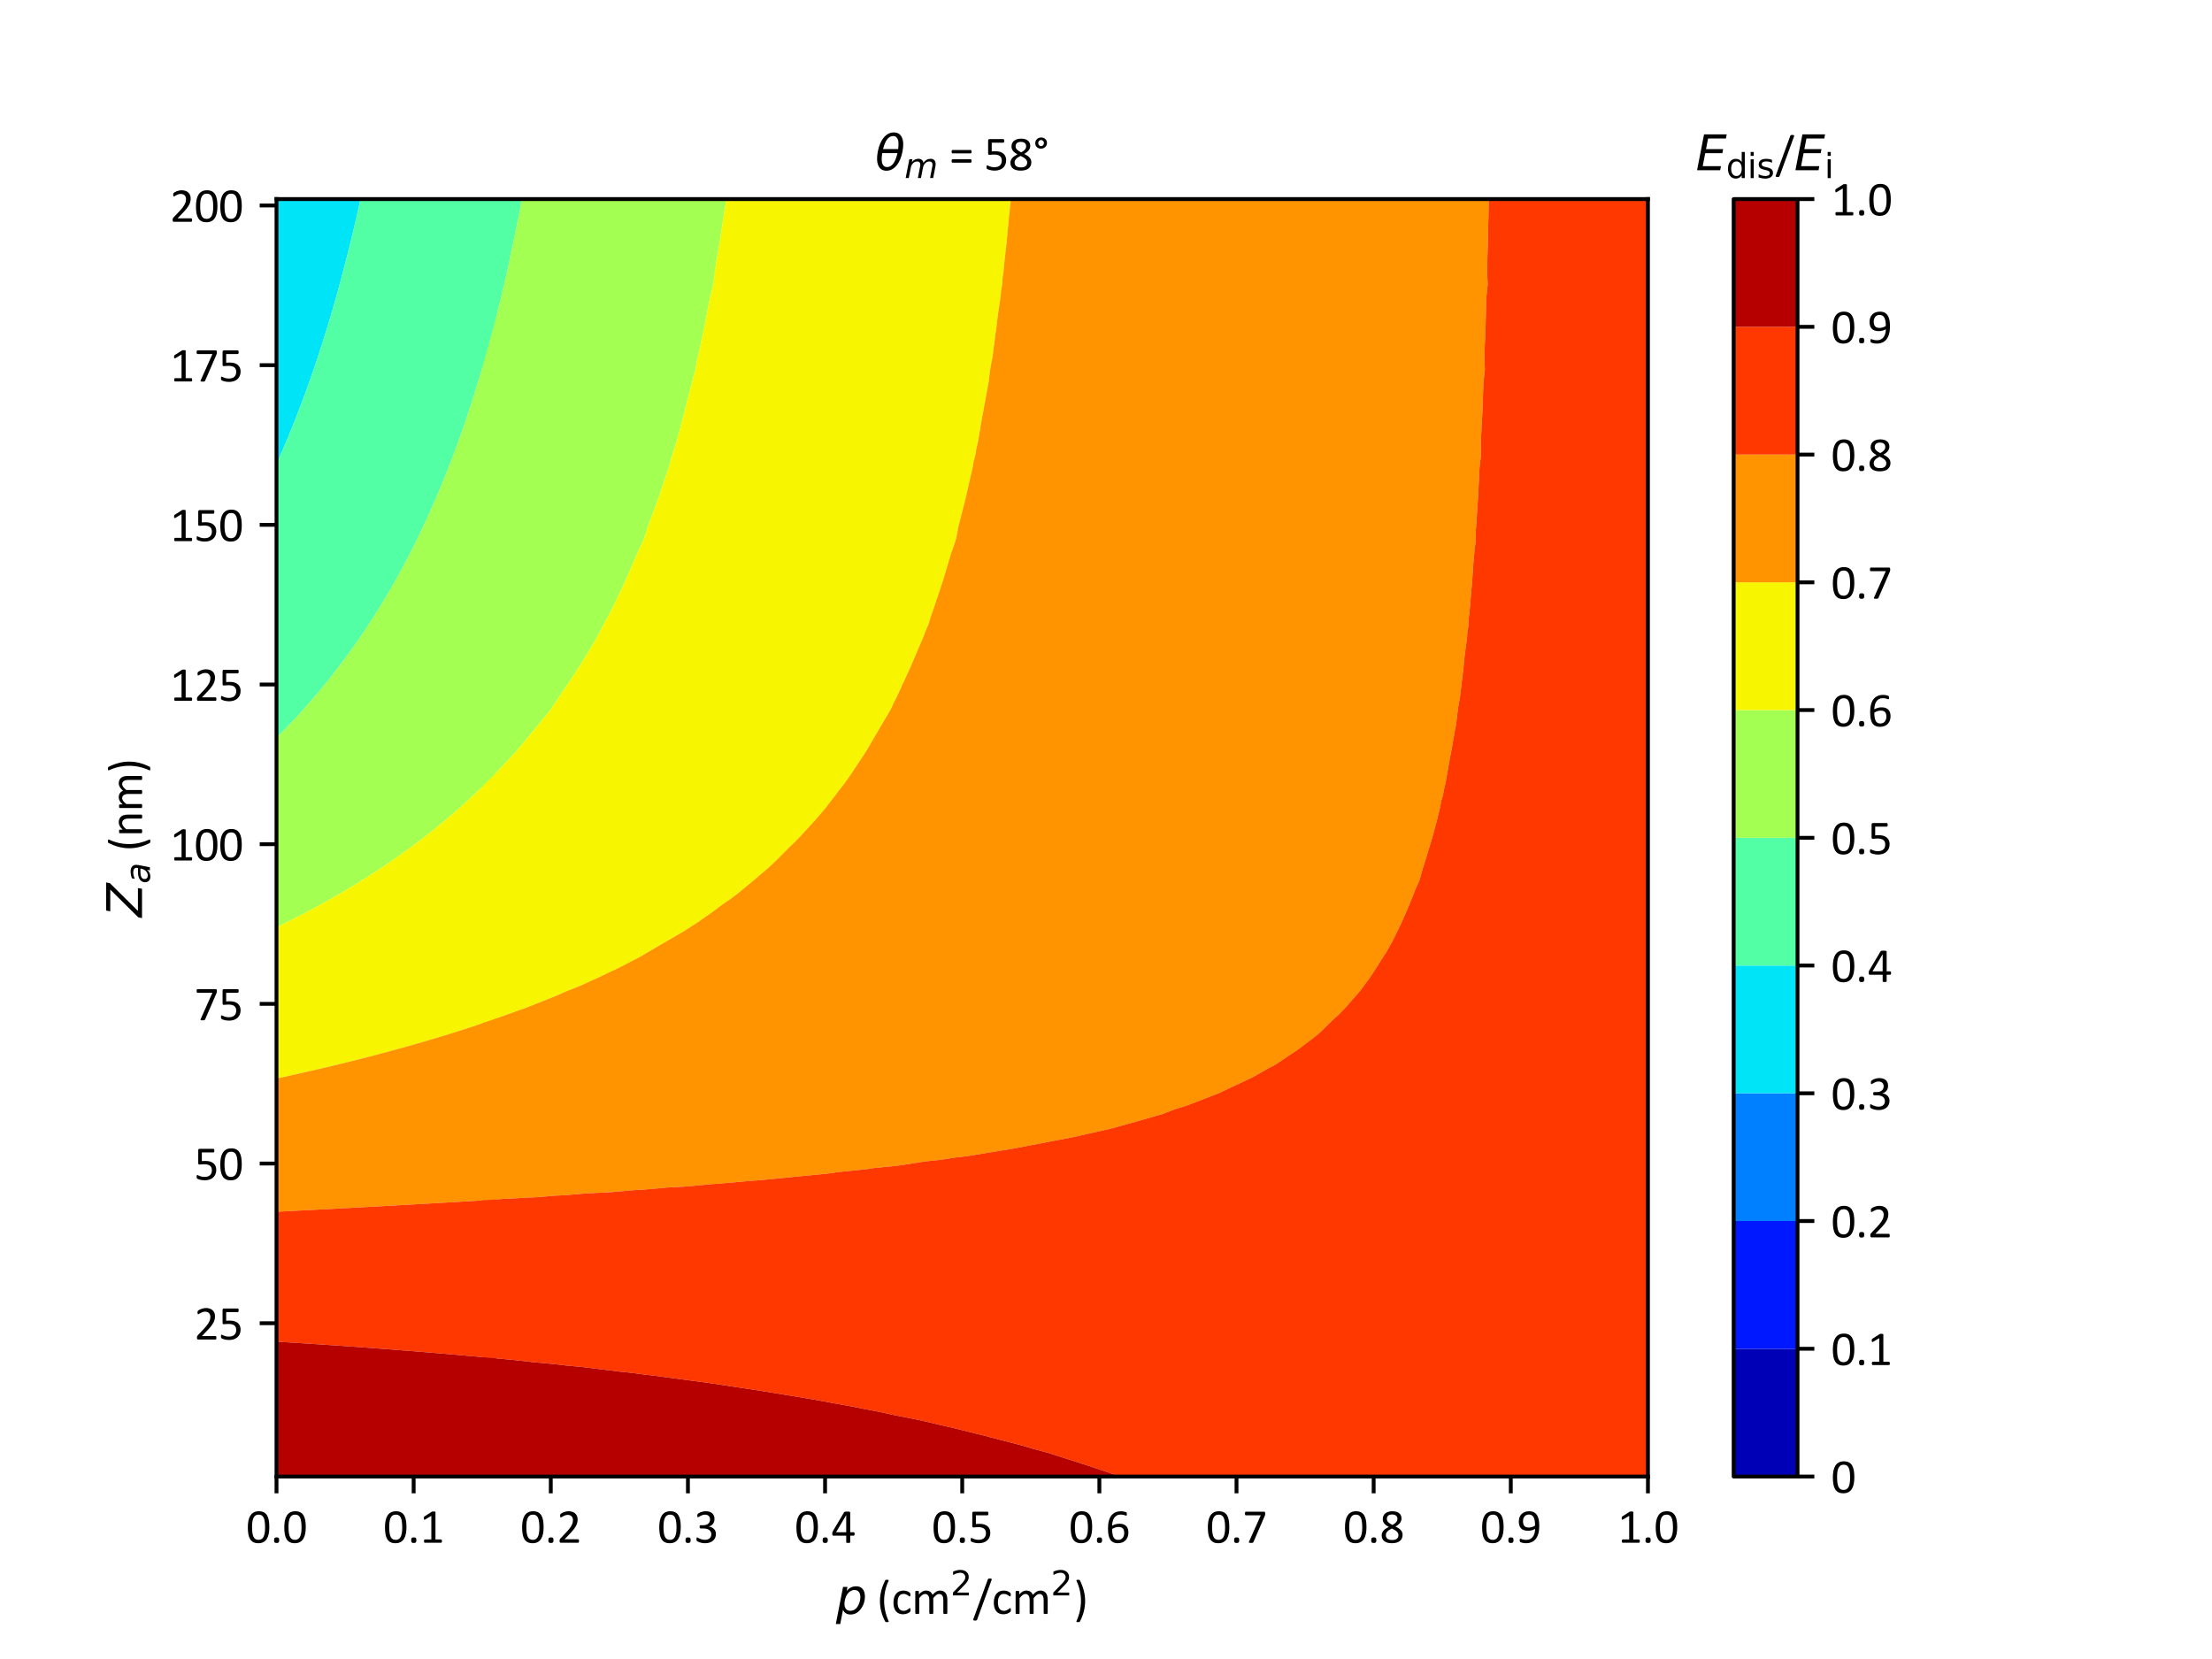 <?xml version="1.0" encoding="utf-8" standalone="no"?>
<!DOCTYPE svg PUBLIC "-//W3C//DTD SVG 1.1//EN"
  "http://www.w3.org/Graphics/SVG/1.1/DTD/svg11.dtd">
<svg xmlns:xlink="http://www.w3.org/1999/xlink" width="460.8pt" height="345.6pt" viewBox="0 0 460.8 345.6" xmlns="http://www.w3.org/2000/svg" version="1.1">
 <defs>
  <style type="text/css">*{stroke-linejoin: round; stroke-linecap: butt}</style>
 </defs>
 <g id="figure_1">
  <g id="patch_1">
   <path d="M 0 345.6 
L 460.8 345.6 
L 460.8 0 
L 0 0 
z
" style="fill: #ffffff"/>
  </g>
  <g id="axes_1">
   <g id="patch_2">
    <path d="M 57.6 307.584 
L 343.296 307.584 
L 343.296 41.472 
L 57.6 41.472 
z
" style="fill: #ffffff"/>
   </g>
   <g id="PathCollection_1">
    <path clip-path="url(#p0d5155c306)" style="fill: #0000b6"/>
   </g>
   <g id="PathCollection_2">
    <path clip-path="url(#p0d5155c306)" style="fill: #0018ff"/>
   </g>
   <g id="PathCollection_3">
    <path clip-path="url(#p0d5155c306)" style="fill: #0080ff"/>
   </g>
   <g id="PathCollection_4">
    <path d="M 57.629 96.58 
L 58.057 95.63 
L 58.47 94.694 
L 58.663 94.252 
L 58.895 93.72 
L 59.537 92.209 
L 59.891 91.368 
L 60.428 90.061 
L 60.855 89.016 
L 61.01 88.63 
L 61.25 88.042 
L 61.498 87.407 
L 61.632 87.067 
L 62.385 85.12 
L 62.54 84.715 
L 63.325 82.617 
L 63.42 82.363 
L 63.538 82.051 
L 63.783 81.389 
L 64.119 80.44 
L 64.128 80.415 
L 64.155 80.338 
L 64.959 78.062 
L 65.083 77.704 
L 65.766 75.71 
L 65.895 75.322 
L 66.095 74.736 
L 66.255 74.237 
L 66.411 73.762 
L 66.92 72.194 
L 67.173 71.41 
L 67.63 69.959 
L 67.912 69.057 
L 68.175 68.191 
L 68.193 68.133 
L 68.209 68.083 
L 68.227 68.022 
L 68.506 67.109 
L 68.847 65.963 
L 69.202 64.757 
L 69.574 63.467 
L 69.878 62.405 
L 69.927 62.238 
L 70.159 61.43 
L 70.392 60.571 
L 70.424 60.456 
L 70.657 59.6 
L 71.066 58.104 
L 71.167 57.723 
L 71.69 55.752 
L 71.828 55.217 
L 71.875 55.041 
L 71.944 54.778 
L 72.028 54.438 
L 72.12 54.074 
L 72.191 53.803 
L 72.272 53.481 
L 72.78 51.451 
L 72.828 51.254 
L 73.167 49.861 
L 73.339 49.158 
L 73.353 49.099 
L 73.365 49.052 
L 73.591 48.125 
L 73.673 47.771 
L 73.729 47.527 
L 73.819 47.151 
L 74.331 44.926 
L 74.361 44.798 
L 74.37 44.756 
L 74.892 42.446 
L 74.987 42.012 
L 75.106 41.472 
L 74.389 41.472 
L 72.866 41.472 
L 71.342 41.472 
L 69.818 41.472 
L 68.295 41.472 
L 66.771 41.472 
L 65.247 41.472 
L 63.723 41.472 
L 62.2 41.472 
L 60.676 41.472 
L 59.152 41.472 
L 57.629 41.472 
L 57.629 44.798 
L 57.629 48.125 
L 57.629 51.451 
L 57.629 54.778 
L 57.629 58.104 
L 57.629 61.43 
L 57.629 64.757 
L 57.629 68.083 
L 57.629 71.41 
L 57.629 74.736 
L 57.629 78.062 
L 57.629 81.389 
L 57.629 84.715 
L 57.629 88.042 
L 57.629 91.368 
L 57.629 94.694 
" clip-path="url(#p0d5155c306)" style="fill: #00e4f8"/>
   </g>
   <g id="PathCollection_5">
    <path d="M 75.106 41.472 
L 74.987 42.012 
L 74.892 42.446 
L 74.37 44.756 
L 74.361 44.798 
L 74.331 44.926 
L 73.819 47.151 
L 73.729 47.527 
L 73.673 47.771 
L 73.591 48.125 
L 73.365 49.052 
L 73.353 49.099 
L 73.339 49.158 
L 73.167 49.861 
L 72.828 51.254 
L 72.78 51.451 
L 72.272 53.481 
L 72.191 53.803 
L 72.12 54.074 
L 72.028 54.438 
L 71.944 54.778 
L 71.875 55.041 
L 71.828 55.217 
L 71.69 55.752 
L 71.167 57.723 
L 71.066 58.104 
L 70.657 59.6 
L 70.424 60.456 
L 70.392 60.571 
L 70.159 61.43 
L 69.927 62.238 
L 69.878 62.405 
L 69.574 63.467 
L 69.202 64.757 
L 68.847 65.963 
L 68.506 67.109 
L 68.227 68.022 
L 68.209 68.083 
L 68.193 68.133 
L 68.175 68.191 
L 67.912 69.057 
L 67.63 69.959 
L 67.173 71.41 
L 66.92 72.194 
L 66.411 73.762 
L 66.255 74.237 
L 66.095 74.736 
L 65.895 75.322 
L 65.766 75.71 
L 65.083 77.704 
L 64.959 78.062 
L 64.155 80.338 
L 64.128 80.415 
L 64.119 80.44 
L 63.783 81.389 
L 63.538 82.051 
L 63.42 82.363 
L 63.325 82.617 
L 62.54 84.715 
L 62.385 85.12 
L 61.632 87.067 
L 61.498 87.407 
L 61.25 88.042 
L 61.01 88.63 
L 60.855 89.016 
L 60.428 90.061 
L 59.891 91.368 
L 59.537 92.209 
L 58.895 93.72 
L 58.663 94.252 
L 58.47 94.694 
L 58.057 95.63 
L 57.629 96.58 
L 57.629 98.021 
L 57.629 101.347 
L 57.629 104.674 
L 57.629 108 
L 57.629 111.326 
L 57.629 114.653 
L 57.629 117.979 
L 57.629 121.306 
L 57.629 124.632 
L 57.629 127.958 
L 57.629 131.285 
L 57.629 134.611 
L 57.629 137.938 
L 57.629 141.264 
L 57.629 144.59 
L 57.629 147.917 
L 57.629 151.243 
L 57.629 153.676 
L 58.018 153.293 
L 58.387 152.914 
L 59.432 151.854 
L 60.021 151.243 
L 60.567 150.666 
L 60.842 150.37 
L 61.487 149.687 
L 62.224 148.891 
L 62.699 148.368 
L 62.829 148.228 
L 63.11 147.917 
L 63.818 147.116 
L 63.973 146.943 
L 64.135 146.758 
L 64.39 146.461 
L 65.513 145.17 
L 66.007 144.59 
L 66.629 143.845 
L 66.997 143.397 
L 67.482 142.816 
L 67.955 142.238 
L 68.551 141.496 
L 68.737 141.264 
L 69.467 140.337 
L 69.504 140.29 
L 70.115 139.5 
L 71.306 137.938 
L 71.328 137.908 
L 71.402 137.807 
L 72.547 136.256 
L 73.035 135.585 
L 73.371 135.115 
L 73.734 134.611 
L 73.904 134.371 
L 73.988 134.248 
L 74.417 133.637 
L 75.047 132.721 
L 75.872 131.501 
L 75.936 131.407 
L 76.019 131.285 
L 76.857 130.019 
L 77.564 128.933 
L 77.911 128.387 
L 78.007 128.24 
L 78.186 127.958 
L 78.728 127.09 
L 78.793 126.984 
L 79.262 126.221 
L 80.227 124.632 
L 80.372 124.388 
L 81.402 122.628 
L 81.573 122.338 
L 81.606 122.28 
L 81.797 121.955 
L 82.168 121.306 
L 82.624 120.485 
L 82.711 120.331 
L 83.745 118.445 
L 83.997 117.979 
L 84.776 116.506 
L 85.235 115.627 
L 85.29 115.523 
L 85.74 114.653 
L 86.001 114.13 
L 86.229 113.679 
L 86.97 112.179 
L 87.385 111.326 
L 87.898 110.249 
L 88.5 108.974 
L 88.509 108.955 
L 88.954 108 
L 89.149 107.568 
L 89.397 107.026 
L 90.041 105.579 
L 90.44 104.674 
L 90.933 103.527 
L 91.446 102.321 
L 91.473 102.26 
L 91.858 101.347 
L 92.077 100.808 
L 92.257 100.373 
L 92.956 98.636 
L 93.201 98.021 
L 93.87 96.296 
L 94.112 95.669 
L 94.199 95.448 
L 94.487 94.694 
L 94.678 94.179 
L 94.795 93.856 
L 94.846 93.72 
L 95.625 91.579 
L 95.702 91.368 
L 95.71 91.344 
L 96.532 89.016 
L 96.595 88.832 
L 96.872 88.042 
L 97.141 87.237 
L 97.197 87.067 
L 97.512 86.121 
L 97.977 84.715 
L 98.304 83.702 
L 98.733 82.363 
L 98.977 81.577 
L 99.001 81.504 
L 99.037 81.389 
L 99.138 81.055 
L 99.338 80.415 
L 99.541 79.747 
L 100.047 78.062 
L 100.196 77.554 
L 100.734 75.71 
L 100.735 75.708 
L 101.018 74.736 
L 101.177 74.158 
L 101.29 73.762 
L 101.891 71.574 
L 101.936 71.41 
L 102.103 70.784 
L 102.566 69.057 
L 102.628 68.818 
L 102.82 68.083 
L 103.007 67.356 
L 103.34 66.037 
L 103.34 64.757 
L 103.34 61.43 
L 103.34 58.104 
L 103.34 54.778 
L 103.34 51.451 
L 103.34 48.125 
L 103.34 44.798 
L 103.34 41.472 
L 101.816 41.472 
L 100.293 41.472 
L 98.769 41.472 
L 97.245 41.472 
L 95.721 41.472 
L 94.198 41.472 
L 92.674 41.472 
L 91.15 41.472 
L 89.627 41.472 
L 88.103 41.472 
L 86.579 41.472 
L 85.055 41.472 
L 83.532 41.472 
L 82.008 41.472 
L 80.484 41.472 
L 78.961 41.472 
L 77.437 41.472 
L 75.913 41.472 
" clip-path="url(#p0d5155c306)" style="fill: #53ffa4"/>
   </g>
   <g id="PathCollection_6">
    <path d="M 103.34 66.037 
L 103.007 67.356 
L 102.82 68.083 
L 102.628 68.818 
L 102.566 69.057 
L 102.103 70.784 
L 101.936 71.41 
L 101.891 71.574 
L 101.29 73.762 
L 101.177 74.158 
L 101.018 74.736 
L 100.735 75.708 
L 100.734 75.71 
L 100.196 77.554 
L 100.047 78.062 
L 99.541 79.747 
L 99.338 80.415 
L 99.138 81.055 
L 99.037 81.389 
L 99.001 81.504 
L 98.977 81.577 
L 98.733 82.363 
L 98.304 83.702 
L 97.977 84.715 
L 97.512 86.121 
L 97.197 87.067 
L 97.141 87.237 
L 96.872 88.042 
L 96.595 88.832 
L 96.532 89.016 
L 95.71 91.344 
L 95.702 91.368 
L 95.625 91.579 
L 94.846 93.72 
L 94.795 93.856 
L 94.678 94.179 
L 94.487 94.694 
L 94.199 95.448 
L 94.112 95.669 
L 93.87 96.296 
L 93.201 98.021 
L 92.956 98.636 
L 92.257 100.373 
L 92.077 100.808 
L 91.858 101.347 
L 91.473 102.26 
L 91.446 102.321 
L 90.933 103.527 
L 90.44 104.674 
L 90.041 105.579 
L 89.397 107.026 
L 89.149 107.568 
L 88.954 108 
L 88.509 108.955 
L 88.5 108.974 
L 87.898 110.249 
L 87.385 111.326 
L 86.97 112.179 
L 86.229 113.679 
L 86.001 114.13 
L 85.74 114.653 
L 85.29 115.523 
L 85.235 115.627 
L 84.776 116.506 
L 83.997 117.979 
L 83.745 118.445 
L 82.711 120.331 
L 82.624 120.485 
L 82.168 121.306 
L 81.797 121.955 
L 81.606 122.28 
L 81.573 122.338 
L 81.402 122.628 
L 80.372 124.388 
L 80.227 124.632 
L 79.262 126.221 
L 78.793 126.984 
L 78.728 127.09 
L 78.186 127.958 
L 78.007 128.24 
L 77.911 128.387 
L 77.564 128.933 
L 76.857 130.019 
L 76.019 131.285 
L 75.936 131.407 
L 75.872 131.501 
L 75.047 132.721 
L 74.417 133.637 
L 73.988 134.248 
L 73.904 134.371 
L 73.734 134.611 
L 73.371 135.115 
L 73.035 135.585 
L 72.547 136.256 
L 71.402 137.807 
L 71.328 137.908 
L 71.306 137.938 
L 70.115 139.5 
L 69.504 140.29 
L 69.467 140.337 
L 68.737 141.264 
L 68.551 141.496 
L 67.955 142.238 
L 67.482 142.816 
L 66.997 143.397 
L 66.629 143.845 
L 66.007 144.59 
L 65.513 145.17 
L 64.39 146.461 
L 64.135 146.758 
L 63.973 146.943 
L 63.818 147.116 
L 63.11 147.917 
L 62.829 148.228 
L 62.699 148.368 
L 62.224 148.891 
L 61.487 149.687 
L 60.842 150.37 
L 60.567 150.666 
L 60.021 151.243 
L 59.432 151.854 
L 58.387 152.914 
L 58.018 153.293 
L 57.629 153.676 
L 57.629 154.57 
L 57.629 157.896 
L 57.629 161.222 
L 57.629 164.549 
L 57.629 167.875 
L 57.629 171.202 
L 57.629 174.528 
L 57.629 177.854 
L 57.629 181.181 
L 57.629 184.507 
L 57.629 187.834 
L 57.629 191.16 
L 57.629 193.168 
L 57.979 193.005 
L 58.405 192.79 
L 59.626 192.194 
L 60.571 191.716 
L 60.763 191.621 
L 61.673 191.16 
L 62.099 190.941 
L 62.365 190.799 
L 63.539 190.189 
L 63.949 189.969 
L 64.557 189.653 
L 66.126 188.808 
L 66.25 188.74 
L 66.647 188.526 
L 67.895 187.834 
L 68.083 187.729 
L 68.141 187.695 
L 68.964 187.228 
L 69.504 186.924 
L 69.616 186.859 
L 70.201 186.522 
L 70.501 186.343 
L 71.83 185.572 
L 72.771 185.006 
L 72.942 184.907 
L 73.607 184.507 
L 74.218 184.134 
L 74.7 183.83 
L 75.671 183.231 
L 76.222 182.881 
L 76.588 182.655 
L 77.373 182.155 
L 78.038 181.725 
L 78.873 181.181 
L 79.801 180.563 
L 80.332 180.207 
L 81.269 179.568 
L 81.746 179.233 
L 82.209 178.916 
L 83.442 178.05 
L 83.578 177.957 
L 83.722 177.854 
L 84.895 177.007 
L 85.269 176.729 
L 85.866 176.298 
L 86.934 175.502 
L 87.327 175.205 
L 88.217 174.528 
L 88.974 173.938 
L 89.465 173.554 
L 90.373 172.831 
L 90.927 172.376 
L 91.314 172.067 
L 92.371 171.202 
L 92.59 171.019 
L 92.866 170.781 
L 93.945 169.871 
L 94.549 169.349 
L 94.783 169.152 
L 95.131 168.849 
L 95.975 168.105 
L 96.234 167.875 
L 96.846 167.319 
L 97.31 166.901 
L 97.635 166.601 
L 97.976 166.28 
L 99.089 165.247 
L 99.822 164.549 
L 100.219 164.162 
L 100.4 163.983 
L 101.2 163.205 
L 102.212 162.197 
L 102.533 161.87 
L 103.165 161.222 
L 103.284 161.099 
L 103.34 161.038 
L 103.34 157.896 
L 103.34 154.57 
L 103.34 151.243 
L 103.34 147.917 
L 103.34 144.59 
L 103.34 141.264 
L 103.34 137.938 
L 103.34 134.611 
L 103.34 131.285 
L 103.34 127.958 
L 103.34 124.632 
L 103.34 121.306 
L 103.34 117.979 
L 103.34 114.653 
L 103.34 111.326 
L 103.34 108 
L 103.34 104.674 
L 103.34 101.347 
L 103.34 98.021 
L 103.34 94.694 
L 103.34 91.368 
L 103.34 88.042 
L 103.34 84.715 
L 103.34 81.389 
L 103.34 78.062 
L 103.34 74.736 
L 103.34 71.41 
L 103.34 68.083 
" clip-path="url(#p0d5155c306)" style="fill: #a4ff53"/>
   </g>
   <g id="PathCollection_7">
    <path d="M 103.34 161.038 
L 103.284 161.099 
L 103.165 161.222 
L 102.533 161.87 
L 102.212 162.197 
L 101.2 163.205 
L 100.4 163.983 
L 100.219 164.162 
L 99.822 164.549 
L 99.089 165.247 
L 97.976 166.28 
L 97.635 166.601 
L 97.31 166.901 
L 96.846 167.319 
L 96.234 167.875 
L 95.975 168.105 
L 95.131 168.849 
L 94.783 169.152 
L 94.549 169.349 
L 93.945 169.871 
L 92.866 170.781 
L 92.59 171.019 
L 92.371 171.202 
L 91.314 172.067 
L 90.927 172.376 
L 90.373 172.831 
L 89.465 173.554 
L 88.974 173.938 
L 88.217 174.528 
L 87.327 175.205 
L 86.934 175.502 
L 85.866 176.298 
L 85.269 176.729 
L 84.895 177.007 
L 83.722 177.854 
L 83.578 177.957 
L 83.442 178.05 
L 82.209 178.916 
L 81.746 179.233 
L 81.269 179.568 
L 80.332 180.207 
L 79.801 180.563 
L 78.873 181.181 
L 78.038 181.725 
L 77.373 182.155 
L 76.588 182.655 
L 76.222 182.881 
L 75.671 183.231 
L 74.7 183.83 
L 74.218 184.134 
L 73.607 184.507 
L 72.942 184.907 
L 72.771 185.006 
L 71.83 185.572 
L 70.501 186.343 
L 70.201 186.522 
L 69.616 186.859 
L 69.504 186.924 
L 68.964 187.228 
L 68.141 187.695 
L 68.083 187.729 
L 67.895 187.834 
L 66.647 188.526 
L 66.25 188.74 
L 66.126 188.808 
L 64.557 189.653 
L 63.949 189.969 
L 63.539 190.189 
L 62.365 190.799 
L 62.099 190.941 
L 61.673 191.16 
L 60.763 191.621 
L 60.571 191.716 
L 59.626 192.194 
L 58.405 192.79 
L 57.979 193.005 
L 57.629 193.168 
L 57.629 194.486 
L 57.629 197.813 
L 57.629 201.139 
L 57.629 204.466 
L 57.629 207.792 
L 57.629 211.118 
L 57.629 214.445 
L 57.629 217.771 
L 57.629 221.098 
L 57.629 224.424 
L 57.629 224.67 
L 57.674 224.661 
L 58.772 224.424 
L 59.118 224.349 
L 59.195 224.331 
L 60.6 224.022 
L 60.759 223.985 
L 61.885 223.738 
L 62.59 223.572 
L 63.523 223.366 
L 63.943 223.267 
L 64.646 223.112 
L 65.994 222.794 
L 66.443 222.694 
L 67.13 222.531 
L 67.4 222.471 
L 69.082 222.072 
L 69.311 222.017 
L 69.88 221.882 
L 70.698 221.679 
L 71.714 221.434 
L 71.922 221.385 
L 73.077 221.098 
L 73.95 220.88 
L 74.105 220.84 
L 74.9 220.636 
L 75.773 220.413 
L 76.482 220.234 
L 76.913 220.123 
L 78.343 219.75 
L 78.598 219.68 
L 79.288 219.499 
L 79.752 219.371 
L 81.06 219.027 
L 81.809 218.818 
L 82.188 218.718 
L 83.231 218.427 
L 83.767 218.285 
L 85.025 217.931 
L 85.083 217.916 
L 85.598 217.771 
L 86.466 217.524 
L 86.729 217.444 
L 87.973 217.087 
L 88.249 217.003 
L 89.155 216.743 
L 90.25 216.409 
L 90.858 216.233 
L 91.478 216.044 
L 91.835 215.94 
L 93.534 215.419 
L 93.696 215.369 
L 94.133 215.23 
L 95.236 214.884 
L 95.957 214.658 
L 96.625 214.445 
L 97.923 214.026 
L 98.203 213.933 
L 99.6 213.471 
L 99.813 213.399 
L 99.863 213.382 
L 100.67 213.11 
L 100.949 213.012 
L 102.451 212.504 
L 103.122 212.265 
L 103.34 212.188 
L 103.34 211.118 
L 103.34 207.792 
L 103.34 204.466 
L 103.34 201.139 
L 103.34 197.813 
L 103.34 194.486 
L 103.34 191.16 
L 103.34 187.834 
L 103.34 184.507 
L 103.34 181.181 
L 103.34 177.854 
L 103.34 174.528 
L 103.34 171.202 
L 103.34 167.875 
L 103.34 164.549 
L 103.34 161.222 
" clip-path="url(#p0d5155c306)" style="fill: #f8f500"/>
   </g>
   <g id="PathCollection_8">
    <path d="M 103.34 212.188 
L 103.122 212.265 
L 102.451 212.504 
L 100.949 213.012 
L 100.67 213.11 
L 99.863 213.382 
L 99.813 213.399 
L 99.6 213.471 
L 98.203 213.933 
L 97.923 214.026 
L 96.625 214.445 
L 95.957 214.658 
L 95.236 214.884 
L 94.133 215.23 
L 93.696 215.369 
L 93.534 215.419 
L 91.835 215.94 
L 91.478 216.044 
L 90.858 216.233 
L 90.25 216.409 
L 89.155 216.743 
L 88.249 217.003 
L 87.973 217.087 
L 86.729 217.444 
L 86.466 217.524 
L 85.598 217.771 
L 85.083 217.916 
L 85.025 217.931 
L 83.767 218.285 
L 83.231 218.427 
L 82.188 218.718 
L 81.809 218.818 
L 81.06 219.027 
L 79.752 219.371 
L 79.288 219.499 
L 78.598 219.68 
L 78.343 219.75 
L 76.913 220.123 
L 76.482 220.234 
L 75.773 220.413 
L 74.9 220.636 
L 74.105 220.84 
L 73.95 220.88 
L 73.077 221.098 
L 71.922 221.385 
L 71.714 221.434 
L 70.698 221.679 
L 69.88 221.882 
L 69.311 222.017 
L 69.082 222.072 
L 67.4 222.471 
L 67.13 222.531 
L 66.443 222.694 
L 65.994 222.794 
L 64.646 223.112 
L 63.943 223.267 
L 63.523 223.366 
L 62.59 223.572 
L 61.885 223.738 
L 60.759 223.985 
L 60.6 224.022 
L 59.195 224.331 
L 59.118 224.349 
L 58.772 224.424 
L 57.674 224.661 
L 57.629 224.67 
L 57.629 227.75 
L 57.629 231.077 
L 57.629 234.403 
L 57.629 237.73 
L 57.629 241.056 
L 57.629 244.382 
L 57.629 247.709 
L 57.629 251.035 
L 57.629 252.429 
L 57.891 252.417 
L 58.536 252.38 
L 59.743 252.325 
L 60.439 252.285 
L 60.909 252.263 
L 61.657 252.22 
L 62.72 252.172 
L 63.516 252.126 
L 63.927 252.108 
L 64.778 252.059 
L 65.697 252.018 
L 66.594 251.966 
L 66.945 251.951 
L 67.9 251.896 
L 68.673 251.862 
L 69.672 251.805 
L 69.962 251.792 
L 71.023 251.732 
L 71.648 251.704 
L 72.751 251.642 
L 72.979 251.632 
L 74.146 251.566 
L 74.623 251.545 
L 75.829 251.477 
L 75.995 251.469 
L 77.271 251.398 
L 77.596 251.384 
L 78.908 251.31 
L 79.012 251.305 
L 80.396 251.228 
L 80.569 251.221 
L 81.988 251.141 
L 82.028 251.139 
L 83.522 251.056 
L 83.541 251.056 
L 83.905 251.035 
L 85.043 250.971 
L 85.068 250.97 
L 86.512 250.889 
L 86.65 250.88 
L 88.058 250.801 
L 88.148 250.795 
L 89.482 250.721 
L 89.78 250.7 
L 91.073 250.628 
L 91.229 250.618 
L 92.452 250.55 
L 92.911 250.518 
L 94.087 250.453 
L 94.311 250.438 
L 95.42 250.377 
L 96.043 250.334 
L 97.101 250.275 
L 97.393 250.255 
L 98.387 250.201 
L 99.176 250.147 
L 100.114 250.095 
L 100.476 250.07 
L 101.352 250.022 
L 102.31 249.957 
L 103.127 249.912 
L 103.34 249.895 
L 103.34 247.709 
L 103.34 244.382 
L 103.34 241.056 
L 103.34 237.73 
L 103.34 234.403 
L 103.34 231.077 
L 103.34 227.75 
L 103.34 224.424 
L 103.34 221.098 
L 103.34 217.771 
L 103.34 214.445 
" clip-path="url(#p0d5155c306)" style="fill: #ff9400"/>
   </g>
   <g id="PathCollection_9">
    <path d="M 103.34 249.895 
L 103.127 249.912 
L 102.31 249.957 
L 101.352 250.022 
L 100.476 250.07 
L 100.114 250.095 
L 99.176 250.147 
L 98.387 250.201 
L 97.393 250.255 
L 97.101 250.275 
L 96.043 250.334 
L 95.42 250.377 
L 94.311 250.438 
L 94.087 250.453 
L 92.911 250.518 
L 92.452 250.55 
L 91.229 250.618 
L 91.073 250.628 
L 89.78 250.7 
L 89.482 250.721 
L 88.148 250.795 
L 88.058 250.801 
L 86.65 250.88 
L 86.512 250.889 
L 85.068 250.97 
L 85.043 250.971 
L 83.905 251.035 
L 83.541 251.056 
L 83.522 251.056 
L 82.028 251.139 
L 81.988 251.141 
L 80.569 251.221 
L 80.396 251.228 
L 79.012 251.305 
L 78.908 251.31 
L 77.596 251.384 
L 77.271 251.398 
L 75.995 251.469 
L 75.829 251.477 
L 74.623 251.545 
L 74.146 251.566 
L 72.979 251.632 
L 72.751 251.642 
L 71.648 251.704 
L 71.023 251.732 
L 69.962 251.792 
L 69.672 251.805 
L 68.673 251.862 
L 67.9 251.896 
L 66.945 251.951 
L 66.594 251.966 
L 65.697 252.018 
L 64.778 252.059 
L 63.927 252.108 
L 63.516 252.126 
L 62.72 252.172 
L 61.657 252.22 
L 60.909 252.263 
L 60.439 252.285 
L 59.743 252.325 
L 58.536 252.38 
L 57.891 252.417 
L 57.629 252.429 
L 57.629 254.362 
L 57.629 257.688 
L 57.629 261.014 
L 57.629 264.341 
L 57.629 267.667 
L 57.629 270.994 
L 57.629 274.32 
L 57.629 277.646 
L 57.629 279.498 
L 57.983 279.517 
L 58.288 279.533 
L 60.068 279.645 
L 60.294 279.657 
L 61.067 279.706 
L 61.251 279.716 
L 63.205 279.841 
L 63.306 279.847 
L 64.151 279.902 
L 64.212 279.905 
L 65.646 279.999 
L 66.279 280.04 
L 66.43 280.05 
L 67.342 280.111 
L 69.116 280.23 
L 69.96 280.289 
L 70.637 280.335 
L 71.948 280.425 
L 72.389 280.455 
L 73.94 280.567 
L 74.774 280.625 
L 75.054 280.644 
L 77.252 280.806 
L 77.595 280.83 
L 79.507 280.973 
L 80.409 281.04 
L 80.573 281.053 
L 82.995 281.238 
L 83.219 281.256 
L 83.906 281.311 
L 85.626 281.444 
L 86.022 281.477 
L 87.247 281.577 
L 88.246 281.656 
L 88.819 281.703 
L 90.598 281.851 
L 91.566 281.932 
L 91.609 281.935 
L 91.747 281.947 
L 93.676 282.111 
L 93.784 282.121 
L 94.598 282.191 
L 94.763 282.206 
L 96.607 282.366 
L 96.883 282.392 
L 97.595 282.454 
L 97.939 282.487 
L 99.535 282.627 
L 99.983 282.671 
L 100.591 282.725 
L 101.118 282.776 
L 102.459 282.896 
L 103.085 282.957 
L 103.34 282.981 
L 103.34 280.973 
L 103.34 277.646 
L 103.34 274.32 
L 103.34 270.994 
L 103.34 267.667 
L 103.34 264.341 
L 103.34 261.014 
L 103.34 257.688 
L 103.34 254.362 
L 103.34 251.035 
" clip-path="url(#p0d5155c306)" style="fill: #ff3800"/>
   </g>
   <g id="PathCollection_10">
    <path d="M 103.34 282.981 
L 103.085 282.957 
L 102.459 282.896 
L 101.118 282.776 
L 100.591 282.725 
L 99.983 282.671 
L 99.535 282.627 
L 97.939 282.487 
L 97.595 282.454 
L 96.883 282.392 
L 96.607 282.366 
L 94.763 282.206 
L 94.598 282.191 
L 93.784 282.121 
L 93.676 282.111 
L 91.747 281.947 
L 91.609 281.935 
L 91.566 281.932 
L 90.598 281.851 
L 88.819 281.703 
L 88.246 281.656 
L 87.247 281.577 
L 86.022 281.477 
L 85.626 281.444 
L 83.906 281.311 
L 83.219 281.256 
L 82.995 281.238 
L 80.573 281.053 
L 80.409 281.04 
L 79.507 280.973 
L 77.595 280.83 
L 77.252 280.806 
L 75.054 280.644 
L 74.774 280.625 
L 73.94 280.567 
L 72.389 280.455 
L 71.948 280.425 
L 70.637 280.335 
L 69.96 280.289 
L 69.116 280.23 
L 67.342 280.111 
L 66.43 280.05 
L 66.279 280.04 
L 65.646 279.999 
L 64.212 279.905 
L 64.151 279.902 
L 63.306 279.847 
L 63.205 279.841 
L 61.251 279.716 
L 61.067 279.706 
L 60.294 279.657 
L 60.068 279.645 
L 58.288 279.533 
L 57.983 279.517 
L 57.629 279.498 
L 57.629 280.973 
L 57.629 284.299 
L 57.629 287.626 
L 57.629 290.952 
L 57.629 294.278 
L 57.629 297.605 
L 57.629 300.931 
L 57.629 304.258 
L 57.629 307.584 
L 59.152 307.584 
L 60.676 307.584 
L 62.2 307.584 
L 63.723 307.584 
L 65.247 307.584 
L 66.771 307.584 
L 68.295 307.584 
L 69.818 307.584 
L 71.342 307.584 
L 72.866 307.584 
L 74.389 307.584 
L 75.913 307.584 
L 77.437 307.584 
L 78.961 307.584 
L 80.484 307.584 
L 82.008 307.584 
L 83.532 307.584 
L 85.055 307.584 
L 86.579 307.584 
L 88.103 307.584 
L 89.627 307.584 
L 91.15 307.584 
L 92.674 307.584 
L 94.198 307.584 
L 95.721 307.584 
L 97.245 307.584 
L 98.769 307.584 
L 100.293 307.584 
L 101.816 307.584 
L 103.34 307.584 
L 103.34 304.258 
L 103.34 300.931 
L 103.34 297.605 
L 103.34 294.278 
L 103.34 290.952 
L 103.34 287.626 
L 103.34 284.299 
" clip-path="url(#p0d5155c306)" style="fill: #b60000"/>
   </g>
   <g id="PathCollection_11">
    <path clip-path="url(#p0d5155c306)" style="fill: #0000b6"/>
   </g>
   <g id="PathCollection_12">
    <path clip-path="url(#p0d5155c306)" style="fill: #0018ff"/>
   </g>
   <g id="PathCollection_13">
    <path clip-path="url(#p0d5155c306)" style="fill: #0080ff"/>
   </g>
   <g id="PathCollection_14">
    <path clip-path="url(#p0d5155c306)" style="fill: #00e4f8"/>
   </g>
   <g id="PathCollection_15">
    <path d="M 100.454 76.664 
L 101.844 71.759 
L 102.86 68.083 
L 104.077 63.182 
L 104.429 61.811 
L 104.583 61.013 
L 105.042 59.213 
L 105.357 57.764 
L 105.658 56.615 
L 106.441 52.653 
L 106.963 50.342 
L 107.249 48.917 
L 108.278 44.07 
L 108.657 41.521 
L 108.667 41.472 
L 108.549 41.472 
L 100.454 41.472 
L 100.454 50.342 
L 100.454 59.213 
L 100.454 68.083 
" clip-path="url(#p0d5155c306)" style="fill: #53ffa4"/>
   </g>
   <g id="PathCollection_16">
    <path d="M 108.667 41.472 
L 108.657 41.521 
L 108.278 44.07 
L 107.249 48.917 
L 106.963 50.342 
L 106.441 52.653 
L 105.658 56.615 
L 105.357 57.764 
L 105.042 59.213 
L 104.583 61.013 
L 104.429 61.811 
L 104.077 63.182 
L 102.86 68.083 
L 101.844 71.759 
L 100.454 76.664 
L 100.454 76.954 
L 100.454 85.824 
L 100.454 94.694 
L 100.454 103.565 
L 100.454 112.435 
L 100.454 121.306 
L 100.454 130.176 
L 100.454 139.046 
L 100.454 147.917 
L 100.454 156.787 
L 100.454 163.882 
L 102.418 161.982 
L 107.299 156.787 
L 107.912 156.089 
L 112.541 150.515 
L 112.981 149.929 
L 113.64 149.181 
L 114.638 147.917 
L 116.102 145.773 
L 116.375 145.319 
L 118.075 142.832 
L 120.589 139.046 
L 122.258 136.329 
L 124.363 132.774 
L 125.526 130.533 
L 125.615 130.394 
L 125.741 130.176 
L 125.863 129.897 
L 126.006 129.601 
L 127.139 127.578 
L 128.297 125.205 
L 130.153 121.306 
L 131.588 118.011 
L 132.871 115.033 
L 133.167 114.362 
L 134.097 112.435 
L 134.625 110.871 
L 134.927 109.837 
L 135.064 109.467 
L 137.249 103.565 
L 138.237 100.616 
L 139.355 97.292 
L 139.933 95.146 
L 140.103 94.694 
L 140.182 94.356 
L 140.931 92.096 
L 142.218 87.237 
L 142.6 85.824 
L 143.199 83.335 
L 144.219 79.552 
L 144.424 78.541 
L 144.642 77.876 
L 144.914 76.954 
L 145.222 75.005 
L 145.398 74.356 
L 145.629 73.235 
L 146.744 68.083 
L 147.506 64.07 
L 147.948 61.811 
L 148.171 61.011 
L 148.622 59.213 
L 148.819 57.254 
L 148.896 56.615 
L 149.661 52.032 
L 149.955 50.342 
L 150.566 46.259 
L 150.913 44.07 
L 150.977 43.614 
L 151.329 41.472 
L 149.023 41.472 
L 140.928 41.472 
L 132.833 41.472 
L 124.739 41.472 
L 116.644 41.472 
" clip-path="url(#p0d5155c306)" style="fill: #a4ff53"/>
   </g>
   <g id="PathCollection_17">
    <path d="M 151.329 41.472 
L 150.977 43.614 
L 150.913 44.07 
L 150.566 46.259 
L 149.955 50.342 
L 149.661 52.032 
L 148.896 56.615 
L 148.819 57.254 
L 148.622 59.213 
L 148.171 61.011 
L 147.948 61.811 
L 147.506 64.07 
L 146.744 68.083 
L 145.629 73.235 
L 145.398 74.356 
L 145.222 75.005 
L 144.914 76.954 
L 144.642 77.876 
L 144.424 78.541 
L 144.219 79.552 
L 143.199 83.335 
L 142.6 85.824 
L 142.218 87.237 
L 140.931 92.096 
L 140.182 94.356 
L 140.103 94.694 
L 139.933 95.146 
L 139.355 97.292 
L 138.237 100.616 
L 137.249 103.565 
L 135.064 109.467 
L 134.927 109.837 
L 134.625 110.871 
L 134.097 112.435 
L 133.167 114.362 
L 132.871 115.033 
L 131.588 118.011 
L 130.153 121.306 
L 128.297 125.205 
L 127.139 127.578 
L 126.006 129.601 
L 125.863 129.897 
L 125.741 130.176 
L 125.615 130.394 
L 125.526 130.533 
L 124.363 132.774 
L 122.258 136.329 
L 120.589 139.046 
L 118.075 142.832 
L 116.375 145.319 
L 116.102 145.773 
L 114.638 147.917 
L 113.64 149.181 
L 112.981 149.929 
L 112.541 150.515 
L 107.912 156.089 
L 107.299 156.787 
L 102.418 161.982 
L 100.454 163.882 
L 100.454 165.658 
L 100.454 174.528 
L 100.454 183.398 
L 100.454 192.269 
L 100.454 201.139 
L 100.454 210.01 
L 100.454 213.124 
L 101.516 212.819 
L 108.157 210.439 
L 108.763 210.244 
L 109.386 210.01 
L 115.701 207.514 
L 117.966 206.512 
L 120.597 205.472 
L 124.435 203.737 
L 127.373 202.335 
L 128.156 201.988 
L 129.846 201.139 
L 133.422 199.276 
L 134.658 198.541 
L 135.109 198.289 
L 135.844 197.84 
L 142.488 193.978 
L 145.126 192.269 
L 148.215 190.132 
L 150.464 188.455 
L 152.406 187.106 
L 153.856 185.996 
L 156.846 183.522 
L 157.003 183.398 
L 157.029 183.376 
L 157.042 183.364 
L 160.043 180.8 
L 161.559 179.395 
L 164.485 176.451 
L 165.554 175.432 
L 166.447 174.528 
L 169.884 170.777 
L 172.036 168.256 
L 173.845 165.902 
L 173.926 165.811 
L 174.048 165.658 
L 174.384 165.169 
L 176.03 163.06 
L 177.332 161.198 
L 180.243 156.787 
L 180.956 155.608 
L 183.466 151.326 
L 183.881 150.634 
L 183.949 150.515 
L 184 150.412 
L 185.486 147.917 
L 185.914 147.028 
L 186.171 146.407 
L 186.752 145.319 
L 189.59 139.149 
L 189.636 139.046 
L 189.745 138.774 
L 192.318 132.774 
L 192.723 131.641 
L 193.378 130.176 
L 193.993 128.135 
L 194.221 127.578 
L 194.492 126.78 
L 196.33 121.306 
L 196.888 119.446 
L 198.212 115.033 
L 198.364 114.637 
L 199.113 112.435 
L 199.439 110.884 
L 199.62 109.837 
L 199.757 109.295 
L 201.22 103.565 
L 202.102 99.637 
L 202.644 97.292 
L 202.862 95.976 
L 203.22 94.694 
L 203.305 94.103 
L 203.358 93.638 
L 203.72 92.096 
L 204.574 87.042 
L 204.817 85.824 
L 204.955 85.023 
L 205.959 79.552 
L 206.237 77.204 
L 206.262 77.097 
L 206.293 76.954 
L 206.303 76.8 
L 206.314 76.668 
L 206.759 74.356 
L 207.329 69.884 
L 207.584 68.083 
L 207.866 65.694 
L 208.44 61.811 
L 208.548 60.512 
L 208.664 59.952 
L 208.802 59.213 
L 208.827 58.433 
L 208.86 57.772 
L 209.046 56.615 
L 209.271 54.271 
L 209.715 50.342 
L 210.162 45.437 
L 210.327 44.07 
L 210.354 43.591 
L 210.586 41.472 
L 205.686 41.472 
L 197.591 41.472 
L 189.496 41.472 
L 181.402 41.472 
L 173.307 41.472 
L 165.212 41.472 
L 157.117 41.472 
" clip-path="url(#p0d5155c306)" style="fill: #f8f500"/>
   </g>
   <g id="PathCollection_18">
    <path d="M 210.586 41.472 
L 210.354 43.591 
L 210.327 44.07 
L 210.162 45.437 
L 209.715 50.342 
L 209.271 54.271 
L 209.046 56.615 
L 208.86 57.772 
L 208.827 58.433 
L 208.802 59.213 
L 208.664 59.952 
L 208.548 60.512 
L 208.44 61.811 
L 207.866 65.694 
L 207.584 68.083 
L 207.329 69.884 
L 206.759 74.356 
L 206.314 76.668 
L 206.303 76.8 
L 206.293 76.954 
L 206.262 77.097 
L 206.237 77.204 
L 205.959 79.552 
L 204.955 85.023 
L 204.817 85.824 
L 204.574 87.042 
L 203.72 92.096 
L 203.358 93.638 
L 203.305 94.103 
L 203.22 94.694 
L 202.862 95.976 
L 202.644 97.292 
L 202.102 99.637 
L 201.22 103.565 
L 199.757 109.295 
L 199.62 109.837 
L 199.439 110.884 
L 199.113 112.435 
L 198.364 114.637 
L 198.212 115.033 
L 196.888 119.446 
L 196.33 121.306 
L 194.492 126.78 
L 194.221 127.578 
L 193.993 128.135 
L 193.378 130.176 
L 192.723 131.641 
L 192.318 132.774 
L 189.745 138.774 
L 189.636 139.046 
L 189.59 139.149 
L 186.752 145.319 
L 186.171 146.407 
L 185.914 147.028 
L 185.486 147.917 
L 184 150.412 
L 183.949 150.515 
L 183.881 150.634 
L 183.466 151.326 
L 180.956 155.608 
L 180.243 156.787 
L 177.332 161.198 
L 176.03 163.06 
L 174.384 165.169 
L 174.048 165.658 
L 173.926 165.811 
L 173.845 165.902 
L 172.036 168.256 
L 169.884 170.777 
L 166.447 174.528 
L 165.554 175.432 
L 164.485 176.451 
L 161.559 179.395 
L 160.043 180.8 
L 157.042 183.364 
L 157.029 183.376 
L 157.003 183.398 
L 156.846 183.522 
L 153.856 185.996 
L 152.406 187.106 
L 150.464 188.455 
L 148.215 190.132 
L 145.126 192.269 
L 142.488 193.978 
L 135.844 197.84 
L 135.109 198.289 
L 134.658 198.541 
L 133.422 199.276 
L 129.846 201.139 
L 128.156 201.988 
L 127.373 202.335 
L 124.435 203.737 
L 120.597 205.472 
L 117.966 206.512 
L 115.701 207.514 
L 109.386 210.01 
L 108.763 210.244 
L 108.157 210.439 
L 101.516 212.819 
L 100.454 213.124 
L 100.454 218.88 
L 100.454 227.75 
L 100.454 236.621 
L 100.454 245.491 
L 100.454 250.04 
L 102.149 249.975 
L 104.654 249.759 
L 112.099 249.381 
L 115.28 249.101 
L 117.957 248.966 
L 121.879 248.625 
L 127.349 248.352 
L 131.906 247.945 
L 133.727 247.854 
L 139.213 247.371 
L 142.495 247.209 
L 148.583 246.655 
L 149.447 246.613 
L 156.689 245.961 
L 157.51 245.921 
L 162.12 245.491 
L 165.102 245.2 
L 165.335 245.167 
L 172.387 244.483 
L 174.511 244.172 
L 180.667 243.548 
L 182.225 243.313 
L 187.064 242.826 
L 192.729 241.949 
L 196.116 241.59 
L 199.255 241.089 
L 201.456 240.856 
L 211.384 239.219 
L 211.403 239.216 
L 211.5 239.196 
L 219.647 237.632 
L 222.799 237.04 
L 224.746 236.621 
L 231.707 235.042 
L 233.473 234.537 
L 235.375 234.023 
L 242.042 232.109 
L 244.923 231.021 
L 247.141 230.346 
L 253.862 227.75 
L 254.146 227.632 
L 254.561 227.414 
L 261.064 224.351 
L 264.339 222.485 
L 265.238 222.046 
L 266.157 221.478 
L 269.145 219.469 
L 269.792 219.042 
L 270.061 218.88 
L 270.166 218.811 
L 270.21 218.774 
L 273.524 216.282 
L 275.035 215.041 
L 277.591 212.515 
L 279.003 211.239 
L 280.188 210.01 
L 283.346 206.407 
L 285.319 203.737 
L 286.93 201.274 
L 287.019 201.139 
L 287.141 200.909 
L 288.669 198.541 
L 290.082 196.048 
L 291.931 192.269 
L 293.433 188.843 
L 294.583 185.996 
L 294.803 185.389 
L 295.696 183.398 
L 296.365 180.982 
L 296.43 180.8 
L 296.739 179.849 
L 298.363 174.528 
L 299.376 170.751 
L 299.984 168.256 
L 300.244 166.828 
L 300.594 165.658 
L 300.751 164.717 
L 301.141 163.06 
L 302.098 157.581 
L 302.269 156.787 
L 302.362 156.283 
L 303.38 150.515 
L 303.64 148.288 
L 303.675 148.129 
L 303.712 147.917 
L 303.738 147.501 
L 304.128 145.319 
L 304.639 141.037 
L 304.874 139.046 
L 305.116 136.533 
L 305.613 132.774 
L 305.707 131.485 
L 305.811 130.918 
L 305.92 130.176 
L 305.928 129.405 
L 305.955 128.754 
L 306.12 127.578 
L 306.321 125.139 
L 306.659 121.306 
L 306.97 116.761 
L 307.146 115.033 
L 307.173 114.41 
L 307.306 113.548 
L 307.448 112.435 
L 307.434 111.29 
L 307.444 110.337 
L 307.502 109.837 
L 307.563 108.759 
L 307.912 103.565 
L 308.2 97.672 
L 308.23 97.292 
L 308.233 97.15 
L 308.536 94.694 
L 308.483 92.125 
L 308.486 92.096 
L 308.488 92.033 
L 308.812 85.824 
L 308.99 80.725 
L 309.039 79.552 
L 309.163 78.528 
L 309.328 76.954 
L 309.264 75.354 
L 309.236 74.356 
L 309.295 72.375 
L 309.472 68.083 
L 309.56 64.492 
L 309.646 61.811 
L 309.744 60.931 
L 309.913 59.213 
L 309.827 57.474 
L 309.793 56.615 
L 309.869 53.115 
L 309.961 50.342 
L 310.002 47.921 
L 310.099 44.07 
L 310.123 42.342 
L 310.158 41.472 
L 302.822 41.472 
L 294.728 41.472 
L 286.633 41.472 
L 278.538 41.472 
L 270.444 41.472 
L 262.349 41.472 
L 254.254 41.472 
L 246.159 41.472 
L 238.065 41.472 
L 229.97 41.472 
L 221.875 41.472 
L 213.78 41.472 
" clip-path="url(#p0d5155c306)" style="fill: #ff9400"/>
   </g>
   <g id="PathCollection_19">
    <path d="M 310.158 41.472 
L 310.123 42.342 
L 310.099 44.07 
L 310.002 47.921 
L 309.961 50.342 
L 309.869 53.115 
L 309.793 56.615 
L 309.827 57.474 
L 309.913 59.213 
L 309.744 60.931 
L 309.646 61.811 
L 309.56 64.492 
L 309.472 68.083 
L 309.295 72.375 
L 309.236 74.356 
L 309.264 75.354 
L 309.328 76.954 
L 309.163 78.528 
L 309.039 79.552 
L 308.99 80.725 
L 308.812 85.824 
L 308.488 92.033 
L 308.486 92.096 
L 308.483 92.125 
L 308.536 94.694 
L 308.233 97.15 
L 308.23 97.292 
L 308.2 97.672 
L 307.912 103.565 
L 307.563 108.759 
L 307.502 109.837 
L 307.444 110.337 
L 307.434 111.29 
L 307.448 112.435 
L 307.306 113.548 
L 307.173 114.41 
L 307.146 115.033 
L 306.97 116.761 
L 306.659 121.306 
L 306.321 125.139 
L 306.12 127.578 
L 305.955 128.754 
L 305.928 129.405 
L 305.92 130.176 
L 305.811 130.918 
L 305.707 131.485 
L 305.613 132.774 
L 305.116 136.533 
L 304.874 139.046 
L 304.639 141.037 
L 304.128 145.319 
L 303.738 147.501 
L 303.712 147.917 
L 303.675 148.129 
L 303.64 148.288 
L 303.38 150.515 
L 302.362 156.283 
L 302.269 156.787 
L 302.098 157.581 
L 301.141 163.06 
L 300.751 164.717 
L 300.594 165.658 
L 300.244 166.828 
L 299.984 168.256 
L 299.376 170.751 
L 298.363 174.528 
L 296.739 179.849 
L 296.43 180.8 
L 296.365 180.982 
L 295.696 183.398 
L 294.803 185.389 
L 294.583 185.996 
L 293.433 188.843 
L 291.931 192.269 
L 290.082 196.048 
L 288.669 198.541 
L 287.141 200.909 
L 287.019 201.139 
L 286.93 201.274 
L 285.319 203.737 
L 283.346 206.407 
L 280.188 210.01 
L 279.003 211.239 
L 277.591 212.515 
L 275.035 215.041 
L 273.524 216.282 
L 270.21 218.774 
L 270.166 218.811 
L 270.061 218.88 
L 269.792 219.042 
L 269.145 219.469 
L 266.157 221.478 
L 265.238 222.046 
L 264.339 222.485 
L 261.064 224.351 
L 254.561 227.414 
L 254.146 227.632 
L 253.862 227.75 
L 247.141 230.346 
L 244.923 231.021 
L 242.042 232.109 
L 235.375 234.023 
L 233.473 234.537 
L 231.707 235.042 
L 224.746 236.621 
L 222.799 237.04 
L 219.647 237.632 
L 211.5 239.196 
L 211.403 239.216 
L 211.384 239.219 
L 201.456 240.856 
L 199.255 241.089 
L 196.116 241.59 
L 192.729 241.949 
L 187.064 242.826 
L 182.225 243.313 
L 180.667 243.548 
L 174.511 244.172 
L 172.387 244.483 
L 165.335 245.167 
L 165.102 245.2 
L 162.12 245.491 
L 157.51 245.921 
L 156.689 245.961 
L 149.447 246.613 
L 148.583 246.655 
L 142.495 247.209 
L 139.213 247.371 
L 133.727 247.854 
L 131.906 247.945 
L 127.349 248.352 
L 121.879 248.625 
L 117.957 248.966 
L 115.28 249.101 
L 112.099 249.381 
L 104.654 249.759 
L 102.149 249.975 
L 100.454 250.04 
L 100.454 254.362 
L 100.454 263.232 
L 100.454 272.102 
L 100.454 280.973 
L 100.454 282.724 
L 101.142 282.793 
L 106.466 283.255 
L 111.104 283.773 
L 115.435 284.171 
L 117.964 284.466 
L 121.264 284.78 
L 129.084 285.734 
L 130.962 285.924 
L 134.894 286.426 
L 135.86 286.526 
L 141.236 287.245 
L 145.425 287.802 
L 147.837 288.128 
L 156.098 289.38 
L 157.642 289.605 
L 157.915 289.645 
L 159.105 289.843 
L 169.526 291.559 
L 174.331 292.441 
L 178.363 293.173 
L 179.391 293.393 
L 183.143 294.107 
L 185.84 294.707 
L 192.026 295.941 
L 196.991 297.126 
L 198.103 297.36 
L 203.566 298.714 
L 205.303 299.134 
L 206.336 299.426 
L 212.87 301.123 
L 214.924 301.74 
L 218.286 302.647 
L 225.595 304.986 
L 226.784 305.356 
L 228.46 305.93 
L 230.776 306.701 
L 233.24 307.584 
L 238.065 307.584 
L 246.159 307.584 
L 254.254 307.584 
L 262.349 307.584 
L 270.444 307.584 
L 278.538 307.584 
L 286.633 307.584 
L 294.728 307.584 
L 302.822 307.584 
L 310.917 307.584 
L 319.012 307.584 
L 327.107 307.584 
L 335.201 307.584 
L 343.296 307.584 
L 343.296 298.714 
L 343.296 289.843 
L 343.296 280.973 
L 343.296 272.102 
L 343.296 263.232 
L 343.296 254.362 
L 343.296 245.491 
L 343.296 236.621 
L 343.296 227.75 
L 343.296 218.88 
L 343.296 210.01 
L 343.296 201.139 
L 343.296 192.269 
L 343.296 183.398 
L 343.296 174.528 
L 343.296 165.658 
L 343.296 156.787 
L 343.296 147.917 
L 343.296 139.046 
L 343.296 130.176 
L 343.296 121.306 
L 343.296 112.435 
L 343.296 103.565 
L 343.296 94.694 
L 343.296 85.824 
L 343.296 76.954 
L 343.296 68.083 
L 343.296 59.213 
L 343.296 50.342 
L 343.296 41.472 
L 335.201 41.472 
L 327.107 41.472 
L 319.012 41.472 
L 310.917 41.472 
" clip-path="url(#p0d5155c306)" style="fill: #ff3800"/>
   </g>
   <g id="PathCollection_20">
    <path d="M 233.24 307.584 
L 230.776 306.701 
L 228.46 305.93 
L 226.784 305.356 
L 225.595 304.986 
L 218.286 302.647 
L 214.924 301.74 
L 212.87 301.123 
L 206.336 299.426 
L 205.303 299.134 
L 203.566 298.714 
L 198.103 297.36 
L 196.991 297.126 
L 192.026 295.941 
L 185.84 294.707 
L 183.143 294.107 
L 179.391 293.393 
L 178.363 293.173 
L 174.331 292.441 
L 169.526 291.559 
L 159.105 289.843 
L 157.915 289.645 
L 157.642 289.605 
L 156.098 289.38 
L 147.837 288.128 
L 145.425 287.802 
L 141.236 287.245 
L 135.86 286.526 
L 134.894 286.426 
L 130.962 285.924 
L 129.084 285.734 
L 121.264 284.78 
L 117.964 284.466 
L 115.435 284.171 
L 111.104 283.773 
L 106.466 283.255 
L 101.142 282.793 
L 100.454 282.724 
L 100.454 289.843 
L 100.454 298.714 
L 100.454 307.584 
L 108.549 307.584 
L 116.644 307.584 
L 124.739 307.584 
L 132.833 307.584 
L 140.928 307.584 
L 149.023 307.584 
L 157.117 307.584 
L 165.212 307.584 
L 173.307 307.584 
L 181.402 307.584 
L 189.496 307.584 
L 197.591 307.584 
L 205.686 307.584 
L 213.78 307.584 
L 221.875 307.584 
L 229.97 307.584 
" clip-path="url(#p0d5155c306)" style="fill: #b60000"/>
   </g>
   <g id="matplotlib.axis_1">
    <g id="xtick_1">
     <g id="line2d_1">
      <defs>
       <path id="m6bf3397571" d="M 0 0 
L 0 3.5 
" style="stroke: #000000; stroke-width: 0.8"/>
      </defs>
      <g>
       <use xlink:href="#m6bf3397571" x="57.6" y="307.584" style="stroke: #000000; stroke-width: 0.8"/>
      </g>
     </g>
     <g id="text_1">
      <!-- 0.0 -->
      <g transform="translate(51.269 321.386) scale(0.1 -0.1)">
       <defs>
        <path id="Calibri-30" d="M 3022 2031 
Q 3022 1566 2948 1181 
Q 2875 797 2704 520 
Q 2534 244 2259 92 
Q 1984 -59 1581 -59 
Q 1200 -59 939 77 
Q 678 213 518 477 
Q 359 741 292 1127 
Q 225 1513 225 2013 
Q 225 2475 300 2861 
Q 375 3247 544 3523 
Q 713 3800 988 3951 
Q 1263 4103 1663 4103 
Q 2047 4103 2308 3967 
Q 2569 3831 2728 3567 
Q 2888 3303 2955 2917 
Q 3022 2531 3022 2031 
z
M 2472 1994 
Q 2472 2297 2450 2537 
Q 2428 2778 2386 2962 
Q 2344 3147 2276 3280 
Q 2209 3413 2115 3498 
Q 2022 3584 1901 3623 
Q 1781 3663 1631 3663 
Q 1366 3663 1200 3538 
Q 1034 3413 939 3194 
Q 844 2975 809 2681 
Q 775 2388 775 2050 
Q 775 1597 822 1280 
Q 869 963 970 763 
Q 1072 563 1230 472 
Q 1388 381 1613 381 
Q 1788 381 1920 437 
Q 2053 494 2148 598 
Q 2244 703 2306 850 
Q 2369 997 2406 1175 
Q 2444 1353 2458 1561 
Q 2472 1769 2472 1994 
z
" transform="scale(0.016)"/>
        <path id="Calibri-2e" d="M 1144 341 
Q 1144 119 1070 45 
Q 997 -28 803 -28 
Q 616 -28 544 44 
Q 472 116 472 331 
Q 472 553 545 626 
Q 619 700 813 700 
Q 1000 700 1072 628 
Q 1144 556 1144 341 
z
" transform="scale(0.016)"/>
       </defs>
       <use xlink:href="#Calibri-30"/>
       <use xlink:href="#Calibri-2e" x="50.684"/>
       <use xlink:href="#Calibri-30" x="75.928"/>
      </g>
     </g>
    </g>
    <g id="xtick_2">
     <g id="line2d_2">
      <g>
       <use xlink:href="#m6bf3397571" x="86.17" y="307.584" style="stroke: #000000; stroke-width: 0.8"/>
      </g>
     </g>
     <g id="text_2">
      <!-- 0.1 -->
      <g transform="translate(79.838 321.386) scale(0.1 -0.1)">
       <defs>
        <path id="Calibri-31" d="M 2897 213 
Q 2897 153 2887 112 
Q 2878 72 2862 47 
Q 2847 22 2826 11 
Q 2806 0 2784 0 
L 672 0 
Q 650 0 631 11 
Q 613 22 595 47 
Q 578 72 568 112 
Q 559 153 559 213 
Q 559 269 568 309 
Q 578 350 592 376 
Q 606 403 626 417 
Q 647 431 672 431 
L 1516 431 
L 1516 3506 
L 734 3041 
Q 675 3009 639 3003 
Q 603 2997 581 3017 
Q 559 3038 551 3084 
Q 544 3131 544 3203 
Q 544 3256 548 3293 
Q 553 3331 562 3356 
Q 572 3381 589 3400 
Q 606 3419 634 3438 
L 1566 4034 
Q 1578 4044 1597 4050 
Q 1616 4056 1644 4062 
Q 1672 4069 1709 4070 
Q 1747 4072 1803 4072 
Q 1878 4072 1928 4065 
Q 1978 4059 2006 4048 
Q 2034 4038 2043 4020 
Q 2053 4003 2053 3984 
L 2053 431 
L 2784 431 
Q 2809 431 2831 417 
Q 2853 403 2867 376 
Q 2881 350 2889 309 
Q 2897 269 2897 213 
z
" transform="scale(0.016)"/>
       </defs>
       <use xlink:href="#Calibri-30"/>
       <use xlink:href="#Calibri-2e" x="50.684"/>
       <use xlink:href="#Calibri-31" x="75.928"/>
      </g>
     </g>
    </g>
    <g id="xtick_3">
     <g id="line2d_3">
      <g>
       <use xlink:href="#m6bf3397571" x="114.739" y="307.584" style="stroke: #000000; stroke-width: 0.8"/>
      </g>
     </g>
     <g id="text_3">
      <!-- 0.2 -->
      <g transform="translate(108.408 321.386) scale(0.1 -0.1)">
       <defs>
        <path id="Calibri-32" d="M 2888 231 
Q 2888 175 2880 131 
Q 2872 88 2858 58 
Q 2844 28 2820 14 
Q 2797 0 2769 0 
L 534 0 
Q 491 0 458 11 
Q 425 22 401 47 
Q 378 72 367 119 
Q 356 166 356 234 
Q 356 297 361 344 
Q 366 391 381 427 
Q 397 463 420 498 
Q 444 534 481 575 
L 1266 1406 
Q 1538 1694 1702 1922 
Q 1866 2150 1955 2337 
Q 2044 2525 2072 2678 
Q 2100 2831 2100 2966 
Q 2100 3100 2056 3220 
Q 2013 3341 1930 3431 
Q 1847 3522 1722 3575 
Q 1597 3628 1434 3628 
Q 1244 3628 1092 3575 
Q 941 3522 827 3459 
Q 713 3397 636 3344 
Q 559 3291 522 3291 
Q 500 3291 483 3303 
Q 466 3316 455 3344 
Q 444 3372 437 3419 
Q 431 3466 431 3531 
Q 431 3578 434 3612 
Q 438 3647 445 3672 
Q 453 3697 465 3719 
Q 478 3741 515 3773 
Q 553 3806 645 3862 
Q 738 3919 877 3973 
Q 1016 4028 1183 4065 
Q 1350 4103 1534 4103 
Q 1828 4103 2048 4020 
Q 2269 3938 2414 3794 
Q 2559 3650 2631 3459 
Q 2703 3269 2703 3053 
Q 2703 2859 2668 2667 
Q 2634 2475 2523 2251 
Q 2413 2028 2203 1754 
Q 1994 1481 1647 1125 
L 1006 456 
L 2766 456 
Q 2791 456 2814 442 
Q 2838 428 2855 400 
Q 2872 372 2880 330 
Q 2888 288 2888 231 
z
" transform="scale(0.016)"/>
       </defs>
       <use xlink:href="#Calibri-30"/>
       <use xlink:href="#Calibri-2e" x="50.684"/>
       <use xlink:href="#Calibri-32" x="75.928"/>
      </g>
     </g>
    </g>
    <g id="xtick_4">
     <g id="line2d_4">
      <g>
       <use xlink:href="#m6bf3397571" x="143.309" y="307.584" style="stroke: #000000; stroke-width: 0.8"/>
      </g>
     </g>
     <g id="text_4">
      <!-- 0.3 -->
      <g transform="translate(136.978 321.386) scale(0.1 -0.1)">
       <defs>
        <path id="Calibri-33" d="M 2856 1156 
Q 2856 878 2759 654 
Q 2663 431 2481 272 
Q 2300 113 2034 27 
Q 1769 -59 1434 -59 
Q 1231 -59 1054 -26 
Q 878 6 740 51 
Q 603 97 512 145 
Q 422 194 398 216 
Q 375 238 362 259 
Q 350 281 340 312 
Q 331 344 326 389 
Q 322 434 322 500 
Q 322 613 344 656 
Q 366 700 406 700 
Q 434 700 517 650 
Q 600 600 729 542 
Q 859 484 1032 434 
Q 1206 384 1419 384 
Q 1625 384 1781 437 
Q 1938 491 2044 587 
Q 2150 684 2203 817 
Q 2256 950 2256 1106 
Q 2256 1278 2189 1415 
Q 2122 1553 1992 1653 
Q 1863 1753 1673 1806 
Q 1484 1859 1244 1859 
L 859 1859 
Q 834 1859 811 1870 
Q 788 1881 770 1906 
Q 753 1931 742 1972 
Q 731 2013 731 2078 
Q 731 2138 740 2177 
Q 750 2216 767 2239 
Q 784 2263 806 2273 
Q 828 2284 856 2284 
L 1209 2284 
Q 1416 2284 1580 2337 
Q 1744 2391 1858 2491 
Q 1972 2591 2033 2730 
Q 2094 2869 2094 3041 
Q 2094 3166 2053 3280 
Q 2013 3394 1931 3478 
Q 1850 3563 1723 3611 
Q 1597 3659 1431 3659 
Q 1250 3659 1098 3604 
Q 947 3550 828 3487 
Q 709 3425 631 3370 
Q 553 3316 522 3316 
Q 500 3316 483 3323 
Q 466 3331 455 3354 
Q 444 3378 439 3420 
Q 434 3463 434 3531 
Q 434 3578 437 3614 
Q 441 3650 450 3676 
Q 459 3703 471 3725 
Q 484 3747 514 3776 
Q 544 3806 634 3862 
Q 725 3919 858 3973 
Q 991 4028 1164 4065 
Q 1338 4103 1538 4103 
Q 1819 4103 2031 4031 
Q 2244 3959 2386 3828 
Q 2528 3697 2598 3514 
Q 2669 3331 2669 3109 
Q 2669 2919 2619 2755 
Q 2569 2591 2472 2464 
Q 2375 2338 2234 2248 
Q 2094 2159 1909 2125 
L 1909 2119 
Q 2119 2097 2292 2014 
Q 2466 1931 2591 1806 
Q 2716 1681 2786 1514 
Q 2856 1347 2856 1156 
z
" transform="scale(0.016)"/>
       </defs>
       <use xlink:href="#Calibri-30"/>
       <use xlink:href="#Calibri-2e" x="50.684"/>
       <use xlink:href="#Calibri-33" x="75.928"/>
      </g>
     </g>
    </g>
    <g id="xtick_5">
     <g id="line2d_5">
      <g>
       <use xlink:href="#m6bf3397571" x="171.878" y="307.584" style="stroke: #000000; stroke-width: 0.8"/>
      </g>
     </g>
     <g id="text_5">
      <!-- 0.4 -->
      <g transform="translate(165.547 321.386) scale(0.1 -0.1)">
       <defs>
        <path id="Calibri-34" d="M 3059 1150 
Q 3059 1047 3028 987 
Q 2997 928 2941 928 
L 2484 928 
L 2484 78 
Q 2484 53 2471 36 
Q 2459 19 2428 6 
Q 2397 -6 2347 -12 
Q 2297 -19 2219 -19 
Q 2144 -19 2094 -12 
Q 2044 -6 2014 6 
Q 1984 19 1973 36 
Q 1963 53 1963 78 
L 1963 928 
L 294 928 
Q 256 928 231 937 
Q 206 947 186 972 
Q 166 997 158 1044 
Q 150 1091 150 1166 
Q 150 1225 153 1272 
Q 156 1319 165 1358 
Q 175 1397 190 1433 
Q 206 1469 228 1509 
L 1684 3966 
Q 1700 3991 1729 4009 
Q 1759 4028 1806 4040 
Q 1853 4053 1922 4058 
Q 1991 4063 2084 4063 
Q 2188 4063 2264 4055 
Q 2341 4047 2387 4034 
Q 2434 4022 2459 4001 
Q 2484 3981 2484 3953 
L 2484 1372 
L 2941 1372 
Q 2994 1372 3026 1317 
Q 3059 1263 3059 1150 
z
M 1963 3591 
L 1956 3591 
L 641 1372 
L 1963 1372 
L 1963 3591 
z
" transform="scale(0.016)"/>
       </defs>
       <use xlink:href="#Calibri-30"/>
       <use xlink:href="#Calibri-2e" x="50.684"/>
       <use xlink:href="#Calibri-34" x="75.928"/>
      </g>
     </g>
    </g>
    <g id="xtick_6">
     <g id="line2d_6">
      <g>
       <use xlink:href="#m6bf3397571" x="200.448" y="307.584" style="stroke: #000000; stroke-width: 0.8"/>
      </g>
     </g>
     <g id="text_6">
      <!-- 0.5 -->
      <g transform="translate(194.117 321.386) scale(0.1 -0.1)">
       <defs>
        <path id="Calibri-35" d="M 2869 1300 
Q 2869 975 2759 722 
Q 2650 469 2450 295 
Q 2250 122 1973 31 
Q 1697 -59 1359 -59 
Q 1172 -59 1003 -32 
Q 834 -6 703 33 
Q 572 72 487 109 
Q 403 147 379 169 
Q 356 191 347 209 
Q 338 228 330 254 
Q 322 281 319 322 
Q 316 363 316 419 
Q 316 472 320 514 
Q 325 556 337 582 
Q 350 609 367 621 
Q 384 634 406 634 
Q 438 634 503 595 
Q 569 556 680 511 
Q 791 466 955 425 
Q 1119 384 1344 384 
Q 1553 384 1728 434 
Q 1903 484 2029 590 
Q 2156 697 2228 858 
Q 2300 1019 2300 1250 
Q 2300 1444 2239 1592 
Q 2178 1741 2051 1839 
Q 1925 1938 1731 1986 
Q 1538 2034 1269 2034 
Q 1078 2034 940 2015 
Q 803 1997 684 1997 
Q 597 1997 559 2037 
Q 522 2078 522 2194 
L 522 3841 
Q 522 3944 570 3994 
Q 619 4044 709 4044 
L 2500 4044 
Q 2525 4044 2548 4030 
Q 2572 4016 2587 3987 
Q 2603 3959 2611 3915 
Q 2619 3872 2619 3813 
Q 2619 3700 2587 3637 
Q 2556 3575 2500 3575 
L 991 3575 
L 991 2441 
Q 1100 2456 1214 2459 
Q 1328 2463 1478 2463 
Q 1825 2463 2084 2380 
Q 2344 2297 2517 2145 
Q 2691 1994 2780 1778 
Q 2869 1563 2869 1300 
z
" transform="scale(0.016)"/>
       </defs>
       <use xlink:href="#Calibri-30"/>
       <use xlink:href="#Calibri-2e" x="50.684"/>
       <use xlink:href="#Calibri-35" x="75.928"/>
      </g>
     </g>
    </g>
    <g id="xtick_7">
     <g id="line2d_7">
      <g>
       <use xlink:href="#m6bf3397571" x="229.018" y="307.584" style="stroke: #000000; stroke-width: 0.8"/>
      </g>
     </g>
     <g id="text_7">
      <!-- 0.6 -->
      <g transform="translate(222.686 321.386) scale(0.1 -0.1)">
       <defs>
        <path id="Calibri-36" d="M 2991 1309 
Q 2991 1044 2909 795 
Q 2828 547 2659 358 
Q 2491 169 2231 55 
Q 1972 -59 1619 -59 
Q 1366 -59 1172 3 
Q 978 66 834 181 
Q 691 297 595 465 
Q 500 634 442 850 
Q 384 1066 359 1322 
Q 334 1578 334 1872 
Q 334 2131 362 2397 
Q 391 2663 462 2909 
Q 534 3156 657 3373 
Q 781 3591 967 3752 
Q 1153 3913 1412 4006 
Q 1672 4100 2016 4100 
Q 2131 4100 2250 4086 
Q 2369 4072 2469 4048 
Q 2569 4025 2637 3997 
Q 2706 3969 2728 3951 
Q 2750 3934 2761 3914 
Q 2772 3894 2778 3870 
Q 2784 3847 2787 3817 
Q 2791 3788 2791 3744 
Q 2791 3688 2789 3647 
Q 2788 3606 2777 3581 
Q 2766 3556 2748 3543 
Q 2731 3531 2703 3531 
Q 2669 3531 2609 3553 
Q 2550 3575 2465 3601 
Q 2381 3628 2261 3650 
Q 2141 3672 1981 3672 
Q 1691 3672 1481 3553 
Q 1272 3434 1139 3234 
Q 1006 3034 942 2770 
Q 878 2506 869 2219 
Q 950 2266 1051 2312 
Q 1153 2359 1273 2396 
Q 1394 2434 1528 2457 
Q 1663 2481 1816 2481 
Q 2144 2481 2369 2392 
Q 2594 2303 2733 2145 
Q 2872 1988 2931 1773 
Q 2991 1559 2991 1309 
z
M 2447 1259 
Q 2447 1441 2411 1589 
Q 2375 1738 2290 1841 
Q 2206 1944 2065 2000 
Q 1925 2056 1719 2056 
Q 1603 2056 1487 2036 
Q 1372 2016 1264 1980 
Q 1156 1944 1057 1895 
Q 959 1847 878 1791 
Q 878 1388 929 1116 
Q 981 844 1079 680 
Q 1178 516 1325 445 
Q 1472 375 1669 375 
Q 1869 375 2016 450 
Q 2163 525 2259 651 
Q 2356 778 2401 936 
Q 2447 1094 2447 1259 
z
" transform="scale(0.016)"/>
       </defs>
       <use xlink:href="#Calibri-30"/>
       <use xlink:href="#Calibri-2e" x="50.684"/>
       <use xlink:href="#Calibri-36" x="75.928"/>
      </g>
     </g>
    </g>
    <g id="xtick_8">
     <g id="line2d_8">
      <g>
       <use xlink:href="#m6bf3397571" x="257.587" y="307.584" style="stroke: #000000; stroke-width: 0.8"/>
      </g>
     </g>
     <g id="text_8">
      <!-- 0.7 -->
      <g transform="translate(251.256 321.386) scale(0.1 -0.1)">
       <defs>
        <path id="Calibri-37" d="M 2947 3813 
Q 2947 3756 2942 3711 
Q 2938 3666 2930 3623 
Q 2922 3581 2908 3542 
Q 2894 3503 2875 3459 
L 1419 103 
Q 1403 66 1379 42 
Q 1356 19 1320 5 
Q 1284 -9 1228 -14 
Q 1172 -19 1091 -19 
Q 984 -19 925 -9 
Q 866 0 839 20 
Q 813 41 816 70 
Q 819 100 838 141 
L 2369 3572 
L 428 3572 
Q 369 3572 339 3634 
Q 309 3697 309 3809 
Q 309 3869 317 3912 
Q 325 3956 340 3986 
Q 356 4016 378 4030 
Q 400 4044 428 4044 
L 2784 4044 
Q 2828 4044 2861 4034 
Q 2894 4025 2911 3997 
Q 2928 3969 2937 3925 
Q 2947 3881 2947 3813 
z
" transform="scale(0.016)"/>
       </defs>
       <use xlink:href="#Calibri-30"/>
       <use xlink:href="#Calibri-2e" x="50.684"/>
       <use xlink:href="#Calibri-37" x="75.928"/>
      </g>
     </g>
    </g>
    <g id="xtick_9">
     <g id="line2d_9">
      <g>
       <use xlink:href="#m6bf3397571" x="286.157" y="307.584" style="stroke: #000000; stroke-width: 0.8"/>
      </g>
     </g>
     <g id="text_9">
      <!-- 0.8 -->
      <g transform="translate(279.826 321.386) scale(0.1 -0.1)">
       <defs>
        <path id="Calibri-38" d="M 2981 1038 
Q 2981 775 2887 570 
Q 2794 366 2617 225 
Q 2441 84 2181 12 
Q 1922 -59 1588 -59 
Q 1275 -59 1028 6 
Q 781 72 609 200 
Q 438 328 347 515 
Q 256 703 256 944 
Q 256 1134 318 1293 
Q 381 1453 498 1587 
Q 616 1722 787 1839 
Q 959 1956 1175 2063 
Q 988 2159 844 2267 
Q 700 2375 600 2501 
Q 500 2628 448 2772 
Q 397 2916 397 3084 
Q 397 3297 473 3483 
Q 550 3669 704 3806 
Q 859 3944 1098 4023 
Q 1338 4103 1656 4103 
Q 1963 4103 2186 4029 
Q 2409 3956 2554 3829 
Q 2700 3703 2769 3531 
Q 2838 3359 2838 3163 
Q 2838 3003 2786 2856 
Q 2734 2709 2634 2578 
Q 2534 2447 2389 2333 
Q 2244 2219 2056 2119 
Q 2278 2009 2451 1893 
Q 2625 1778 2742 1645 
Q 2859 1513 2920 1364 
Q 2981 1216 2981 1038 
z
M 2306 3113 
Q 2306 3244 2261 3350 
Q 2216 3456 2128 3531 
Q 2041 3606 1911 3645 
Q 1781 3684 1616 3684 
Q 1278 3684 1104 3531 
Q 931 3378 931 3113 
Q 931 2991 973 2886 
Q 1016 2781 1105 2687 
Q 1194 2594 1330 2505 
Q 1466 2416 1653 2319 
Q 1969 2481 2137 2678 
Q 2306 2875 2306 3113 
z
M 2438 981 
Q 2438 1125 2384 1242 
Q 2331 1359 2223 1461 
Q 2116 1563 1955 1658 
Q 1794 1753 1581 1856 
Q 1384 1759 1236 1662 
Q 1088 1566 992 1462 
Q 897 1359 848 1245 
Q 800 1131 800 994 
Q 800 691 1008 525 
Q 1216 359 1628 359 
Q 2028 359 2233 526 
Q 2438 694 2438 981 
z
" transform="scale(0.016)"/>
       </defs>
       <use xlink:href="#Calibri-30"/>
       <use xlink:href="#Calibri-2e" x="50.684"/>
       <use xlink:href="#Calibri-38" x="75.928"/>
      </g>
     </g>
    </g>
    <g id="xtick_10">
     <g id="line2d_10">
      <g>
       <use xlink:href="#m6bf3397571" x="314.726" y="307.584" style="stroke: #000000; stroke-width: 0.8"/>
      </g>
     </g>
     <g id="text_10">
      <!-- 0.9 -->
      <g transform="translate(308.395 321.386) scale(0.1 -0.1)">
       <defs>
        <path id="Calibri-39" d="M 2919 2181 
Q 2919 1919 2887 1650 
Q 2856 1381 2781 1132 
Q 2706 884 2579 667 
Q 2453 450 2261 287 
Q 2069 125 1805 33 
Q 1541 -59 1191 -59 
Q 1056 -59 929 -42 
Q 803 -25 701 0 
Q 600 25 531 53 
Q 463 81 431 109 
Q 400 138 386 186 
Q 372 234 372 316 
Q 372 384 376 425 
Q 381 466 390 487 
Q 400 509 417 517 
Q 434 525 459 525 
Q 494 525 556 501 
Q 619 478 714 450 
Q 809 422 937 398 
Q 1066 375 1225 375 
Q 1528 375 1745 492 
Q 1963 609 2100 806 
Q 2238 1003 2306 1262 
Q 2375 1522 2381 1809 
Q 2216 1713 1984 1638 
Q 1753 1563 1453 1563 
Q 1116 1563 886 1655 
Q 656 1747 517 1906 
Q 378 2066 317 2284 
Q 256 2503 256 2763 
Q 256 3031 334 3273 
Q 413 3516 578 3700 
Q 744 3884 1000 3993 
Q 1256 4103 1613 4103 
Q 1866 4103 2061 4039 
Q 2256 3975 2400 3854 
Q 2544 3734 2644 3564 
Q 2744 3394 2805 3178 
Q 2866 2963 2892 2711 
Q 2919 2459 2919 2181 
z
M 2372 2241 
Q 2372 2641 2319 2914 
Q 2266 3188 2162 3356 
Q 2059 3525 1909 3600 
Q 1759 3675 1563 3675 
Q 1359 3675 1215 3601 
Q 1072 3528 980 3404 
Q 888 3281 844 3125 
Q 800 2969 800 2803 
Q 800 2619 839 2466 
Q 878 2313 965 2206 
Q 1053 2100 1193 2042 
Q 1334 1984 1541 1984 
Q 1775 1984 1994 2054 
Q 2213 2125 2372 2241 
z
" transform="scale(0.016)"/>
       </defs>
       <use xlink:href="#Calibri-30"/>
       <use xlink:href="#Calibri-2e" x="50.684"/>
       <use xlink:href="#Calibri-39" x="75.928"/>
      </g>
     </g>
    </g>
    <g id="xtick_11">
     <g id="line2d_11">
      <g>
       <use xlink:href="#m6bf3397571" x="343.296" y="307.584" style="stroke: #000000; stroke-width: 0.8"/>
      </g>
     </g>
     <g id="text_11">
      <!-- 1.0 -->
      <g transform="translate(336.965 321.386) scale(0.1 -0.1)">
       <use xlink:href="#Calibri-31"/>
       <use xlink:href="#Calibri-2e" x="50.684"/>
       <use xlink:href="#Calibri-30" x="75.928"/>
      </g>
     </g>
    </g>
    <g id="text_12">
     <!-- $\mathit{p}$ (cm$^2$/cm$^2$) -->
     <g transform="translate(174.148 336.264) scale(0.1 -0.1)">
      <defs>
       <path id="DejaVuSans-Oblique-70" d="M 3175 2156 
Q 3175 2616 2975 2859 
Q 2775 3103 2400 3103 
Q 2144 3103 1911 2972 
Q 1678 2841 1497 2591 
Q 1319 2344 1212 1994 
Q 1106 1644 1106 1300 
Q 1106 863 1306 627 
Q 1506 391 1875 391 
Q 2147 391 2380 519 
Q 2613 647 2778 891 
Q 2956 1147 3065 1494 
Q 3175 1841 3175 2156 
z
M 1394 2969 
Q 1625 3272 1939 3428 
Q 2253 3584 2638 3584 
Q 3175 3584 3472 3232 
Q 3769 2881 3769 2247 
Q 3769 1728 3584 1258 
Q 3400 788 3053 416 
Q 2822 169 2531 39 
Q 2241 -91 1919 -91 
Q 1547 -91 1294 64 
Q 1041 219 916 525 
L 556 -1331 
L -19 -1331 
L 922 3500 
L 1497 3500 
L 1394 2969 
z
" transform="scale(0.016)"/>
       <path id="Calibri-20" transform="scale(0.016)"/>
       <path id="Calibri-28" d="M 1547 4306 
Q 1250 3678 1104 3017 
Q 959 2356 959 1688 
Q 959 1016 1107 356 
Q 1256 -303 1541 -938 
Q 1556 -975 1557 -1001 
Q 1559 -1028 1537 -1045 
Q 1516 -1063 1470 -1070 
Q 1425 -1078 1347 -1078 
Q 1291 -1078 1250 -1075 
Q 1209 -1072 1179 -1062 
Q 1150 -1053 1131 -1040 
Q 1113 -1028 1103 -1013 
Q 934 -694 806 -367 
Q 678 -41 590 296 
Q 503 634 459 979 
Q 416 1325 416 1678 
Q 416 2031 464 2375 
Q 513 2719 602 3058 
Q 691 3397 819 3725 
Q 947 4053 1106 4375 
Q 1109 4388 1123 4397 
Q 1138 4406 1163 4415 
Q 1188 4425 1231 4429 
Q 1275 4434 1344 4434 
Q 1416 4434 1459 4425 
Q 1503 4416 1528 4400 
Q 1553 4384 1556 4359 
Q 1559 4334 1547 4306 
z
" transform="scale(0.016)"/>
       <path id="Calibri-63" d="M 2500 506 
Q 2500 453 2497 414 
Q 2494 375 2486 348 
Q 2478 322 2467 301 
Q 2456 281 2417 242 
Q 2378 203 2284 145 
Q 2191 88 2073 42 
Q 1956 -3 1818 -31 
Q 1681 -59 1534 -59 
Q 1231 -59 997 41 
Q 763 141 605 333 
Q 447 525 364 804 
Q 281 1084 281 1450 
Q 281 1866 382 2164 
Q 484 2463 661 2653 
Q 838 2844 1077 2936 
Q 1316 3028 1594 3028 
Q 1728 3028 1854 3003 
Q 1981 2978 2087 2937 
Q 2194 2897 2276 2844 
Q 2359 2791 2396 2753 
Q 2434 2716 2448 2694 
Q 2463 2672 2472 2642 
Q 2481 2613 2484 2575 
Q 2488 2538 2488 2481 
Q 2488 2359 2459 2311 
Q 2431 2263 2391 2263 
Q 2344 2263 2283 2314 
Q 2222 2366 2128 2428 
Q 2034 2491 1901 2542 
Q 1769 2594 1588 2594 
Q 1216 2594 1017 2308 
Q 819 2022 819 1478 
Q 819 1206 870 1001 
Q 922 797 1022 659 
Q 1122 522 1267 455 
Q 1413 388 1600 388 
Q 1778 388 1912 444 
Q 2047 500 2145 567 
Q 2244 634 2311 689 
Q 2378 744 2416 744 
Q 2438 744 2453 731 
Q 2469 719 2480 689 
Q 2491 659 2495 614 
Q 2500 569 2500 506 
z
" transform="scale(0.016)"/>
       <path id="Calibri-6d" d="M 4650 78 
Q 4650 53 4637 36 
Q 4625 19 4597 6 
Q 4569 -6 4519 -12 
Q 4469 -19 4394 -19 
Q 4316 -19 4266 -12 
Q 4216 -6 4186 6 
Q 4156 19 4143 36 
Q 4131 53 4131 78 
L 4131 1788 
Q 4131 1966 4100 2112 
Q 4069 2259 4000 2365 
Q 3931 2472 3825 2528 
Q 3719 2584 3575 2584 
Q 3397 2584 3217 2446 
Q 3038 2309 2822 2044 
L 2822 78 
Q 2822 53 2809 36 
Q 2797 19 2767 6 
Q 2738 -6 2688 -12 
Q 2638 -19 2563 -19 
Q 2491 -19 2439 -12 
Q 2388 -6 2358 6 
Q 2328 19 2317 36 
Q 2306 53 2306 78 
L 2306 1788 
Q 2306 1966 2272 2112 
Q 2238 2259 2169 2365 
Q 2100 2472 1995 2528 
Q 1891 2584 1747 2584 
Q 1569 2584 1387 2446 
Q 1206 2309 994 2044 
L 994 78 
Q 994 53 981 36 
Q 969 19 941 6 
Q 913 -6 863 -12 
Q 813 -19 734 -19 
Q 659 -19 609 -12 
Q 559 -6 529 6 
Q 500 19 489 36 
Q 478 53 478 78 
L 478 2891 
Q 478 2916 487 2933 
Q 497 2950 525 2964 
Q 553 2978 597 2983 
Q 641 2988 713 2988 
Q 781 2988 826 2983 
Q 872 2978 897 2964 
Q 922 2950 933 2933 
Q 944 2916 944 2891 
L 944 2519 
Q 1181 2784 1404 2907 
Q 1628 3031 1856 3031 
Q 2031 3031 2170 2990 
Q 2309 2950 2415 2876 
Q 2522 2803 2597 2701 
Q 2672 2600 2722 2475 
Q 2863 2628 2989 2734 
Q 3116 2841 3233 2906 
Q 3350 2972 3461 3001 
Q 3572 3031 3684 3031 
Q 3956 3031 4140 2936 
Q 4325 2841 4439 2681 
Q 4553 2522 4601 2308 
Q 4650 2094 4650 1856 
L 4650 78 
z
" transform="scale(0.016)"/>
       <path id="DejaVuSans-32" d="M 1228 531 
L 3431 531 
L 3431 0 
L 469 0 
L 469 531 
Q 828 903 1448 1529 
Q 2069 2156 2228 2338 
Q 2531 2678 2651 2914 
Q 2772 3150 2772 3378 
Q 2772 3750 2511 3984 
Q 2250 4219 1831 4219 
Q 1534 4219 1204 4116 
Q 875 4013 500 3803 
L 500 4441 
Q 881 4594 1212 4672 
Q 1544 4750 1819 4750 
Q 2544 4750 2975 4387 
Q 3406 4025 3406 3419 
Q 3406 3131 3298 2873 
Q 3191 2616 2906 2266 
Q 2828 2175 2409 1742 
Q 1991 1309 1228 531 
z
" transform="scale(0.016)"/>
       <path id="Calibri-2f" d="M 525 -753 
Q 513 -794 492 -817 
Q 472 -841 440 -853 
Q 409 -866 364 -872 
Q 319 -878 253 -878 
Q 175 -878 123 -867 
Q 72 -856 44 -836 
Q 16 -816 9 -786 
Q 3 -756 22 -716 
L 1913 4469 
Q 1925 4509 1945 4532 
Q 1966 4556 1995 4570 
Q 2025 4584 2072 4589 
Q 2119 4594 2184 4594 
Q 2263 4594 2313 4583 
Q 2363 4572 2391 4553 
Q 2419 4534 2425 4503 
Q 2431 4472 2416 4431 
L 525 -753 
z
" transform="scale(0.016)"/>
       <path id="Calibri-29" d="M 1522 1678 
Q 1522 1325 1478 979 
Q 1434 634 1346 296 
Q 1259 -41 1132 -367 
Q 1006 -694 838 -1013 
Q 828 -1028 809 -1040 
Q 791 -1053 761 -1062 
Q 731 -1072 690 -1075 
Q 650 -1078 594 -1078 
Q 513 -1078 467 -1070 
Q 422 -1063 401 -1045 
Q 381 -1028 382 -1001 
Q 384 -975 400 -938 
Q 688 -306 834 355 
Q 981 1016 981 1688 
Q 981 2356 834 3017 
Q 688 3678 394 4306 
Q 381 4334 384 4359 
Q 388 4384 413 4400 
Q 438 4416 481 4425 
Q 525 4434 597 4434 
Q 663 4434 706 4429 
Q 750 4425 776 4415 
Q 803 4406 815 4397 
Q 828 4388 834 4375 
Q 1156 3734 1339 3057 
Q 1522 2381 1522 1678 
z
" transform="scale(0.016)"/>
      </defs>
      <use xlink:href="#DejaVuSans-Oblique-70" transform="translate(0 0.766)"/>
      <use xlink:href="#Calibri-20" transform="translate(63.477 0.766)"/>
      <use xlink:href="#Calibri-28" transform="translate(84.959 0.766)"/>
      <use xlink:href="#Calibri-63" transform="translate(115.281 0.766)"/>
      <use xlink:href="#Calibri-6d" transform="translate(157.566 0.766)"/>
      <use xlink:href="#DejaVuSans-32" transform="translate(238.406 39.047) scale(0.7)"/>
      <use xlink:href="#Calibri-2f" transform="translate(285.677 0.766)"/>
      <use xlink:href="#Calibri-63" transform="translate(324.3 0.766)"/>
      <use xlink:href="#Calibri-6d" transform="translate(366.585 0.766)"/>
      <use xlink:href="#DejaVuSans-32" transform="translate(447.425 39.047) scale(0.7)"/>
      <use xlink:href="#Calibri-29" transform="translate(494.695 0.766)"/>
     </g>
    </g>
   </g>
   <g id="matplotlib.axis_2">
    <g id="ytick_1">
     <g id="line2d_12">
      <defs>
       <path id="me9beab0bfd" d="M 0 0 
L -3.5 0 
" style="stroke: #000000; stroke-width: 0.8"/>
      </defs>
      <g>
       <use xlink:href="#me9beab0bfd" x="57.6" y="275.651" style="stroke: #000000; stroke-width: 0.8"/>
      </g>
     </g>
     <g id="text_13">
      <!-- 25 -->
      <g transform="translate(40.462 279.051) scale(0.1 -0.1)">
       <use xlink:href="#Calibri-32"/>
       <use xlink:href="#Calibri-35" x="50.684"/>
      </g>
     </g>
    </g>
    <g id="ytick_2">
     <g id="line2d_13">
      <g>
       <use xlink:href="#me9beab0bfd" x="57.6" y="242.387" style="stroke: #000000; stroke-width: 0.8"/>
      </g>
     </g>
     <g id="text_14">
      <!-- 50 -->
      <g transform="translate(40.462 245.787) scale(0.1 -0.1)">
       <use xlink:href="#Calibri-35"/>
       <use xlink:href="#Calibri-30" x="50.684"/>
      </g>
     </g>
    </g>
    <g id="ytick_3">
     <g id="line2d_14">
      <g>
       <use xlink:href="#me9beab0bfd" x="57.6" y="209.123" style="stroke: #000000; stroke-width: 0.8"/>
      </g>
     </g>
     <g id="text_15">
      <!-- 75 -->
      <g transform="translate(40.462 212.523) scale(0.1 -0.1)">
       <use xlink:href="#Calibri-37"/>
       <use xlink:href="#Calibri-35" x="50.684"/>
      </g>
     </g>
    </g>
    <g id="ytick_4">
     <g id="line2d_15">
      <g>
       <use xlink:href="#me9beab0bfd" x="57.6" y="175.859" style="stroke: #000000; stroke-width: 0.8"/>
      </g>
     </g>
     <g id="text_16">
      <!-- 100 -->
      <g transform="translate(35.394 179.259) scale(0.1 -0.1)">
       <use xlink:href="#Calibri-31"/>
       <use xlink:href="#Calibri-30" x="50.684"/>
       <use xlink:href="#Calibri-30" x="101.367"/>
      </g>
     </g>
    </g>
    <g id="ytick_5">
     <g id="line2d_16">
      <g>
       <use xlink:href="#me9beab0bfd" x="57.6" y="142.595" style="stroke: #000000; stroke-width: 0.8"/>
      </g>
     </g>
     <g id="text_17">
      <!-- 125 -->
      <g transform="translate(35.394 145.995) scale(0.1 -0.1)">
       <use xlink:href="#Calibri-31"/>
       <use xlink:href="#Calibri-32" x="50.684"/>
       <use xlink:href="#Calibri-35" x="101.367"/>
      </g>
     </g>
    </g>
    <g id="ytick_6">
     <g id="line2d_17">
      <g>
       <use xlink:href="#me9beab0bfd" x="57.6" y="109.331" style="stroke: #000000; stroke-width: 0.8"/>
      </g>
     </g>
     <g id="text_18">
      <!-- 150 -->
      <g transform="translate(35.394 112.731) scale(0.1 -0.1)">
       <use xlink:href="#Calibri-31"/>
       <use xlink:href="#Calibri-35" x="50.684"/>
       <use xlink:href="#Calibri-30" x="101.367"/>
      </g>
     </g>
    </g>
    <g id="ytick_7">
     <g id="line2d_18">
      <g>
       <use xlink:href="#me9beab0bfd" x="57.6" y="76.067" style="stroke: #000000; stroke-width: 0.8"/>
      </g>
     </g>
     <g id="text_19">
      <!-- 175 -->
      <g transform="translate(35.394 79.467) scale(0.1 -0.1)">
       <use xlink:href="#Calibri-31"/>
       <use xlink:href="#Calibri-37" x="50.684"/>
       <use xlink:href="#Calibri-35" x="101.367"/>
      </g>
     </g>
    </g>
    <g id="ytick_8">
     <g id="line2d_19">
      <g>
       <use xlink:href="#me9beab0bfd" x="57.6" y="42.803" style="stroke: #000000; stroke-width: 0.8"/>
      </g>
     </g>
     <g id="text_20">
      <!-- 200 -->
      <g transform="translate(35.394 46.203) scale(0.1 -0.1)">
       <use xlink:href="#Calibri-32"/>
       <use xlink:href="#Calibri-30" x="50.684"/>
       <use xlink:href="#Calibri-30" x="101.367"/>
      </g>
     </g>
    </g>
    <g id="text_21">
     <!-- $\mathit{Z}$$_{a}$ (nm) -->
     <g transform="translate(29.594 191.028) rotate(-90) scale(0.1 -0.1)">
      <defs>
       <path id="DejaVuSans-Oblique-5a" d="M 838 4666 
L 4500 4666 
L 4409 4184 
L 794 531 
L 3769 531 
L 3669 0 
L -141 0 
L -50 481 
L 3566 4134 
L 738 4134 
L 838 4666 
z
" transform="scale(0.016)"/>
       <path id="DejaVuSans-Oblique-61" d="M 3438 1997 
L 3047 0 
L 2472 0 
L 2578 531 
Q 2325 219 2001 64 
Q 1678 -91 1281 -91 
Q 834 -91 548 182 
Q 263 456 263 884 
Q 263 1497 752 1853 
Q 1241 2209 2100 2209 
L 2900 2209 
L 2931 2363 
Q 2938 2388 2941 2417 
Q 2944 2447 2944 2509 
Q 2944 2788 2717 2942 
Q 2491 3097 2081 3097 
Q 1800 3097 1504 3025 
Q 1209 2953 897 2809 
L 997 3341 
Q 1322 3463 1633 3523 
Q 1944 3584 2234 3584 
Q 2853 3584 3176 3315 
Q 3500 3047 3500 2534 
Q 3500 2431 3484 2292 
Q 3469 2153 3438 1997 
z
M 2816 1759 
L 2241 1759 
Q 1534 1759 1195 1570 
Q 856 1381 856 984 
Q 856 709 1029 553 
Q 1203 397 1509 397 
Q 1978 397 2328 733 
Q 2678 1069 2791 1631 
L 2816 1759 
z
" transform="scale(0.016)"/>
       <path id="Calibri-6e" d="M 2900 78 
Q 2900 53 2887 36 
Q 2875 19 2847 6 
Q 2819 -6 2769 -12 
Q 2719 -19 2644 -19 
Q 2566 -19 2516 -12 
Q 2466 -6 2437 6 
Q 2409 19 2396 36 
Q 2384 53 2384 78 
L 2384 1725 
Q 2384 1966 2346 2112 
Q 2309 2259 2237 2365 
Q 2166 2472 2052 2528 
Q 1938 2584 1788 2584 
Q 1594 2584 1400 2446 
Q 1206 2309 994 2044 
L 994 78 
Q 994 53 981 36 
Q 969 19 941 6 
Q 913 -6 863 -12 
Q 813 -19 734 -19 
Q 659 -19 609 -12 
Q 559 -6 529 6 
Q 500 19 489 36 
Q 478 53 478 78 
L 478 2891 
Q 478 2916 487 2933 
Q 497 2950 525 2964 
Q 553 2978 597 2983 
Q 641 2988 713 2988 
Q 781 2988 826 2983 
Q 872 2978 897 2964 
Q 922 2950 933 2933 
Q 944 2916 944 2891 
L 944 2519 
Q 1181 2784 1417 2907 
Q 1653 3031 1894 3031 
Q 2175 3031 2367 2936 
Q 2559 2841 2678 2681 
Q 2797 2522 2848 2308 
Q 2900 2094 2900 1794 
L 2900 78 
z
" transform="scale(0.016)"/>
      </defs>
      <use xlink:href="#DejaVuSans-Oblique-5a" transform="translate(0 0.094)"/>
      <use xlink:href="#DejaVuSans-Oblique-61" transform="translate(69.463 -16.312) scale(0.7)"/>
      <use xlink:href="#Calibri-20" transform="translate(115.093 0.094)"/>
      <use xlink:href="#Calibri-28" transform="translate(136.575 0.094)"/>
      <use xlink:href="#Calibri-6e" transform="translate(166.897 0.094)"/>
      <use xlink:href="#Calibri-6d" transform="translate(219.437 0.094)"/>
      <use xlink:href="#Calibri-29" transform="translate(299.319 0.094)"/>
     </g>
    </g>
   </g>
   <g id="patch_3">
    <path d="M 57.6 307.584 
L 57.6 41.472 
" style="fill: none; stroke: #000000; stroke-width: 0.8; stroke-linejoin: miter; stroke-linecap: square"/>
   </g>
   <g id="patch_4">
    <path d="M 343.296 307.584 
L 343.296 41.472 
" style="fill: none; stroke: #000000; stroke-width: 0.8; stroke-linejoin: miter; stroke-linecap: square"/>
   </g>
   <g id="patch_5">
    <path d="M 57.6 307.584 
L 343.296 307.584 
" style="fill: none; stroke: #000000; stroke-width: 0.8; stroke-linejoin: miter; stroke-linecap: square"/>
   </g>
   <g id="patch_6">
    <path d="M 57.6 41.472 
L 343.296 41.472 
" style="fill: none; stroke: #000000; stroke-width: 0.8; stroke-linejoin: miter; stroke-linecap: square"/>
   </g>
   <g id="text_22">
    <!-- $\theta_m$ = 58° -->
    <g transform="translate(182.298 35.472) scale(0.1 -0.1)">
     <defs>
      <path id="DejaVuSans-Oblique-3b8" d="M 2913 2219 
L 925 2219 
Q 791 1284 928 888 
Q 1100 400 1566 400 
Q 2034 400 2391 891 
Q 2703 1322 2913 2219 
z
M 3009 2750 
Q 3094 3638 2984 3950 
Q 2813 4444 2353 4444 
Q 1875 4444 1525 3956 
Q 1250 3563 1034 2750 
L 3009 2750 
z
M 2444 4913 
Q 3194 4913 3494 4250 
Q 3794 3591 3566 2422 
Q 3341 1256 2781 594 
Q 2225 -72 1475 -72 
Q 722 -72 425 594 
Q 128 1256 353 2422 
Q 581 3591 1134 4250 
Q 1691 4913 2444 4913 
z
" transform="scale(0.016)"/>
      <path id="DejaVuSans-Oblique-6d" d="M 5747 2113 
L 5338 0 
L 4763 0 
L 5166 2094 
Q 5191 2228 5203 2325 
Q 5216 2422 5216 2491 
Q 5216 2772 5059 2928 
Q 4903 3084 4622 3084 
Q 4203 3084 3875 2770 
Q 3547 2456 3450 1953 
L 3066 0 
L 2491 0 
L 2900 2094 
Q 2925 2209 2937 2307 
Q 2950 2406 2950 2484 
Q 2950 2769 2794 2926 
Q 2638 3084 2363 3084 
Q 1938 3084 1609 2770 
Q 1281 2456 1184 1953 
L 800 0 
L 225 0 
L 909 3500 
L 1484 3500 
L 1375 2956 
Q 1609 3263 1923 3423 
Q 2238 3584 2597 3584 
Q 2978 3584 3223 3384 
Q 3469 3184 3519 2828 
Q 3781 3197 4126 3390 
Q 4472 3584 4856 3584 
Q 5306 3584 5551 3325 
Q 5797 3066 5797 2591 
Q 5797 2488 5784 2364 
Q 5772 2241 5747 2113 
z
" transform="scale(0.016)"/>
      <path id="Calibri-3d" d="M 2891 2409 
Q 2891 2284 2855 2236 
Q 2819 2188 2772 2188 
L 409 2188 
Q 363 2188 328 2236 
Q 294 2284 294 2409 
Q 294 2522 325 2575 
Q 356 2628 409 2628 
L 2772 2628 
Q 2828 2628 2859 2575 
Q 2891 2522 2891 2409 
z
M 2891 1194 
Q 2891 1069 2855 1022 
Q 2819 975 2772 975 
L 409 975 
Q 363 975 328 1022 
Q 294 1069 294 1194 
Q 294 1309 325 1362 
Q 356 1416 409 1416 
L 2772 1416 
Q 2828 1416 2859 1362 
Q 2891 1309 2891 1194 
z
" transform="scale(0.016)"/>
      <path id="Calibri-b0" d="M 1847 3541 
Q 1847 3388 1789 3253 
Q 1731 3119 1626 3017 
Q 1522 2916 1380 2859 
Q 1238 2803 1072 2803 
Q 906 2803 770 2854 
Q 634 2906 534 3000 
Q 434 3094 378 3225 
Q 322 3356 322 3516 
Q 322 3675 381 3811 
Q 441 3947 545 4044 
Q 650 4141 790 4197 
Q 931 4253 1097 4253 
Q 1259 4253 1396 4200 
Q 1534 4147 1634 4055 
Q 1734 3963 1790 3831 
Q 1847 3700 1847 3541 
z
M 1453 3528 
Q 1453 3613 1425 3686 
Q 1397 3759 1347 3812 
Q 1297 3866 1228 3895 
Q 1159 3925 1078 3925 
Q 1000 3925 933 3895 
Q 866 3866 816 3812 
Q 766 3759 737 3687 
Q 709 3616 709 3534 
Q 709 3444 737 3369 
Q 766 3294 817 3241 
Q 869 3188 939 3158 
Q 1009 3128 1091 3128 
Q 1166 3128 1233 3159 
Q 1300 3191 1348 3245 
Q 1397 3300 1425 3372 
Q 1453 3444 1453 3528 
z
M 0 4044 
L 0 4044 
z
" transform="scale(0.016)"/>
     </defs>
     <use xlink:href="#DejaVuSans-Oblique-3b8" transform="translate(0 0.234)"/>
     <use xlink:href="#DejaVuSans-Oblique-6d" transform="translate(61.182 -16.172) scale(0.7)"/>
     <use xlink:href="#Calibri-20" transform="translate(132.104 0.234)"/>
     <use xlink:href="#Calibri-3d" transform="translate(154.712 0.234)"/>
     <use xlink:href="#Calibri-20" transform="translate(204.517 0.234)"/>
     <use xlink:href="#Calibri-35" transform="translate(227.124 0.234)"/>
     <use xlink:href="#Calibri-38" transform="translate(277.808 0.234)"/>
     <use xlink:href="#Calibri-b0" transform="translate(328.491 0.234)"/>
    </g>
   </g>
  </g>
  <g id="axes_2">
   <g id="patch_7">
    <path d="M 361.152 307.584 
L 374.458 307.584 
L 374.458 41.472 
L 361.152 41.472 
z
" style="fill: #ffffff"/>
   </g>
   <g id="QuadMesh_1">
    <path d="M 361.152 307.584 
L 374.458 307.584 
L 374.458 280.973 
L 361.152 280.973 
L 361.152 307.584 
" clip-path="url(#p9051a671e3)" style="fill: #0000b6"/>
    <path d="M 361.152 280.973 
L 374.458 280.973 
L 374.458 254.362 
L 361.152 254.362 
L 361.152 280.973 
" clip-path="url(#p9051a671e3)" style="fill: #0018ff"/>
    <path d="M 361.152 254.362 
L 374.458 254.362 
L 374.458 227.75 
L 361.152 227.75 
L 361.152 254.362 
" clip-path="url(#p9051a671e3)" style="fill: #0080ff"/>
    <path d="M 361.152 227.75 
L 374.458 227.75 
L 374.458 201.139 
L 361.152 201.139 
L 361.152 227.75 
" clip-path="url(#p9051a671e3)" style="fill: #00e4f8"/>
    <path d="M 361.152 201.139 
L 374.458 201.139 
L 374.458 174.528 
L 361.152 174.528 
L 361.152 201.139 
" clip-path="url(#p9051a671e3)" style="fill: #53ffa4"/>
    <path d="M 361.152 174.528 
L 374.458 174.528 
L 374.458 147.917 
L 361.152 147.917 
L 361.152 174.528 
" clip-path="url(#p9051a671e3)" style="fill: #a4ff53"/>
    <path d="M 361.152 147.917 
L 374.458 147.917 
L 374.458 121.306 
L 361.152 121.306 
L 361.152 147.917 
" clip-path="url(#p9051a671e3)" style="fill: #f8f500"/>
    <path d="M 361.152 121.306 
L 374.458 121.306 
L 374.458 94.694 
L 361.152 94.694 
L 361.152 121.306 
" clip-path="url(#p9051a671e3)" style="fill: #ff9400"/>
    <path d="M 361.152 94.694 
L 374.458 94.694 
L 374.458 68.083 
L 361.152 68.083 
L 361.152 94.694 
" clip-path="url(#p9051a671e3)" style="fill: #ff3800"/>
    <path d="M 361.152 68.083 
L 374.458 68.083 
L 374.458 41.472 
L 361.152 41.472 
L 361.152 68.083 
" clip-path="url(#p9051a671e3)" style="fill: #b60000"/>
   </g>
   <g id="matplotlib.axis_3"/>
   <g id="matplotlib.axis_4">
    <g id="ytick_9">
     <g id="line2d_20">
      <defs>
       <path id="m47c34c9275" d="M 0 0 
L 3.5 0 
" style="stroke: #000000; stroke-width: 0.8"/>
      </defs>
      <g>
       <use xlink:href="#m47c34c9275" x="374.458" y="307.584" style="stroke: #000000; stroke-width: 0.8"/>
      </g>
     </g>
     <g id="text_23">
      <!-- 0 -->
      <g transform="translate(381.458 310.985) scale(0.1 -0.1)">
       <use xlink:href="#Calibri-30"/>
      </g>
     </g>
    </g>
    <g id="ytick_10">
     <g id="line2d_21">
      <g>
       <use xlink:href="#m47c34c9275" x="374.458" y="280.973" style="stroke: #000000; stroke-width: 0.8"/>
      </g>
     </g>
     <g id="text_24">
      <!-- 0.1 -->
      <g transform="translate(381.458 284.374) scale(0.1 -0.1)">
       <use xlink:href="#Calibri-30"/>
       <use xlink:href="#Calibri-2e" x="50.684"/>
       <use xlink:href="#Calibri-31" x="75.928"/>
      </g>
     </g>
    </g>
    <g id="ytick_11">
     <g id="line2d_22">
      <g>
       <use xlink:href="#m47c34c9275" x="374.458" y="254.362" style="stroke: #000000; stroke-width: 0.8"/>
      </g>
     </g>
     <g id="text_25">
      <!-- 0.2 -->
      <g transform="translate(381.458 257.762) scale(0.1 -0.1)">
       <use xlink:href="#Calibri-30"/>
       <use xlink:href="#Calibri-2e" x="50.684"/>
       <use xlink:href="#Calibri-32" x="75.928"/>
      </g>
     </g>
    </g>
    <g id="ytick_12">
     <g id="line2d_23">
      <g>
       <use xlink:href="#m47c34c9275" x="374.458" y="227.75" style="stroke: #000000; stroke-width: 0.8"/>
      </g>
     </g>
     <g id="text_26">
      <!-- 0.3 -->
      <g transform="translate(381.458 231.151) scale(0.1 -0.1)">
       <use xlink:href="#Calibri-30"/>
       <use xlink:href="#Calibri-2e" x="50.684"/>
       <use xlink:href="#Calibri-33" x="75.928"/>
      </g>
     </g>
    </g>
    <g id="ytick_13">
     <g id="line2d_24">
      <g>
       <use xlink:href="#m47c34c9275" x="374.458" y="201.139" style="stroke: #000000; stroke-width: 0.8"/>
      </g>
     </g>
     <g id="text_27">
      <!-- 0.4 -->
      <g transform="translate(381.458 204.54) scale(0.1 -0.1)">
       <use xlink:href="#Calibri-30"/>
       <use xlink:href="#Calibri-2e" x="50.684"/>
       <use xlink:href="#Calibri-34" x="75.928"/>
      </g>
     </g>
    </g>
    <g id="ytick_14">
     <g id="line2d_25">
      <g>
       <use xlink:href="#m47c34c9275" x="374.458" y="174.528" style="stroke: #000000; stroke-width: 0.8"/>
      </g>
     </g>
     <g id="text_28">
      <!-- 0.5 -->
      <g transform="translate(381.458 177.929) scale(0.1 -0.1)">
       <use xlink:href="#Calibri-30"/>
       <use xlink:href="#Calibri-2e" x="50.684"/>
       <use xlink:href="#Calibri-35" x="75.928"/>
      </g>
     </g>
    </g>
    <g id="ytick_15">
     <g id="line2d_26">
      <g>
       <use xlink:href="#m47c34c9275" x="374.458" y="147.917" style="stroke: #000000; stroke-width: 0.8"/>
      </g>
     </g>
     <g id="text_29">
      <!-- 0.6 -->
      <g transform="translate(381.458 151.318) scale(0.1 -0.1)">
       <use xlink:href="#Calibri-30"/>
       <use xlink:href="#Calibri-2e" x="50.684"/>
       <use xlink:href="#Calibri-36" x="75.928"/>
      </g>
     </g>
    </g>
    <g id="ytick_16">
     <g id="line2d_27">
      <g>
       <use xlink:href="#m47c34c9275" x="374.458" y="121.306" style="stroke: #000000; stroke-width: 0.8"/>
      </g>
     </g>
     <g id="text_30">
      <!-- 0.7 -->
      <g transform="translate(381.458 124.706) scale(0.1 -0.1)">
       <use xlink:href="#Calibri-30"/>
       <use xlink:href="#Calibri-2e" x="50.684"/>
       <use xlink:href="#Calibri-37" x="75.928"/>
      </g>
     </g>
    </g>
    <g id="ytick_17">
     <g id="line2d_28">
      <g>
       <use xlink:href="#m47c34c9275" x="374.458" y="94.694" style="stroke: #000000; stroke-width: 0.8"/>
      </g>
     </g>
     <g id="text_31">
      <!-- 0.8 -->
      <g transform="translate(381.458 98.095) scale(0.1 -0.1)">
       <use xlink:href="#Calibri-30"/>
       <use xlink:href="#Calibri-2e" x="50.684"/>
       <use xlink:href="#Calibri-38" x="75.928"/>
      </g>
     </g>
    </g>
    <g id="ytick_18">
     <g id="line2d_29">
      <g>
       <use xlink:href="#m47c34c9275" x="374.458" y="68.083" style="stroke: #000000; stroke-width: 0.8"/>
      </g>
     </g>
     <g id="text_32">
      <!-- 0.9 -->
      <g transform="translate(381.458 71.484) scale(0.1 -0.1)">
       <use xlink:href="#Calibri-30"/>
       <use xlink:href="#Calibri-2e" x="50.684"/>
       <use xlink:href="#Calibri-39" x="75.928"/>
      </g>
     </g>
    </g>
    <g id="ytick_19">
     <g id="line2d_30">
      <g>
       <use xlink:href="#m47c34c9275" x="374.458" y="41.472" style="stroke: #000000; stroke-width: 0.8"/>
      </g>
     </g>
     <g id="text_33">
      <!-- 1.0 -->
      <g transform="translate(381.458 44.873) scale(0.1 -0.1)">
       <use xlink:href="#Calibri-31"/>
       <use xlink:href="#Calibri-2e" x="50.684"/>
       <use xlink:href="#Calibri-30" x="75.928"/>
      </g>
     </g>
    </g>
   </g>
   <g id="LineCollection_1"/>
   <g id="patch_8">
    <path d="M 361.152 307.584 
L 367.805 307.584 
L 374.458 307.584 
L 374.458 41.472 
L 367.805 41.472 
L 361.152 41.472 
L 361.152 307.584 
z
" style="fill: none; stroke: #000000; stroke-width: 0.8; stroke-linejoin: miter; stroke-linecap: square"/>
   </g>
   <g id="text_34">
    <!-- $\mathit{E}_{\mathrm{dis}}$/$\mathit{E}_{\mathrm{i}}$ -->
    <g transform="translate(353.255 35.472) scale(0.1 -0.1)">
     <defs>
      <path id="DejaVuSans-Oblique-45" d="M 1081 4666 
L 4031 4666 
L 3928 4134 
L 1606 4134 
L 1338 2753 
L 3566 2753 
L 3463 2222 
L 1234 2222 
L 909 531 
L 3284 531 
L 3181 0 
L 172 0 
L 1081 4666 
z
" transform="scale(0.016)"/>
      <path id="DejaVuSans-64" d="M 2906 2969 
L 2906 4863 
L 3481 4863 
L 3481 0 
L 2906 0 
L 2906 525 
Q 2725 213 2448 61 
Q 2172 -91 1784 -91 
Q 1150 -91 751 415 
Q 353 922 353 1747 
Q 353 2572 751 3078 
Q 1150 3584 1784 3584 
Q 2172 3584 2448 3432 
Q 2725 3281 2906 2969 
z
M 947 1747 
Q 947 1113 1208 752 
Q 1469 391 1925 391 
Q 2381 391 2643 752 
Q 2906 1113 2906 1747 
Q 2906 2381 2643 2742 
Q 2381 3103 1925 3103 
Q 1469 3103 1208 2742 
Q 947 2381 947 1747 
z
" transform="scale(0.016)"/>
      <path id="DejaVuSans-69" d="M 603 3500 
L 1178 3500 
L 1178 0 
L 603 0 
L 603 3500 
z
M 603 4863 
L 1178 4863 
L 1178 4134 
L 603 4134 
L 603 4863 
z
" transform="scale(0.016)"/>
      <path id="DejaVuSans-73" d="M 2834 3397 
L 2834 2853 
Q 2591 2978 2328 3040 
Q 2066 3103 1784 3103 
Q 1356 3103 1142 2972 
Q 928 2841 928 2578 
Q 928 2378 1081 2264 
Q 1234 2150 1697 2047 
L 1894 2003 
Q 2506 1872 2764 1633 
Q 3022 1394 3022 966 
Q 3022 478 2636 193 
Q 2250 -91 1575 -91 
Q 1294 -91 989 -36 
Q 684 19 347 128 
L 347 722 
Q 666 556 975 473 
Q 1284 391 1588 391 
Q 1994 391 2212 530 
Q 2431 669 2431 922 
Q 2431 1156 2273 1281 
Q 2116 1406 1581 1522 
L 1381 1569 
Q 847 1681 609 1914 
Q 372 2147 372 2553 
Q 372 3047 722 3315 
Q 1072 3584 1716 3584 
Q 2034 3584 2315 3537 
Q 2597 3491 2834 3397 
z
" transform="scale(0.016)"/>
     </defs>
     <use xlink:href="#DejaVuSans-Oblique-45" transform="translate(0 0.094)"/>
     <use xlink:href="#DejaVuSans-64" transform="translate(63.184 -16.312) scale(0.7)"/>
     <use xlink:href="#DejaVuSans-69" transform="translate(107.617 -16.312) scale(0.7)"/>
     <use xlink:href="#DejaVuSans-73" transform="translate(127.065 -16.312) scale(0.7)"/>
     <use xlink:href="#Calibri-2f" transform="translate(166.27 0.094)"/>
     <use xlink:href="#DejaVuSans-Oblique-45" transform="translate(204.893 0.094)"/>
     <use xlink:href="#DejaVuSans-69" transform="translate(268.076 -16.312) scale(0.7)"/>
    </g>
   </g>
  </g>
 </g>
 <defs>
  <clipPath id="p0d5155c306">
   <rect x="57.6" y="41.472" width="285.696" height="266.112"/>
  </clipPath>
  <clipPath id="p9051a671e3">
   <rect x="361.152" y="41.472" width="13.306" height="266.112"/>
  </clipPath>
 </defs>
</svg>
